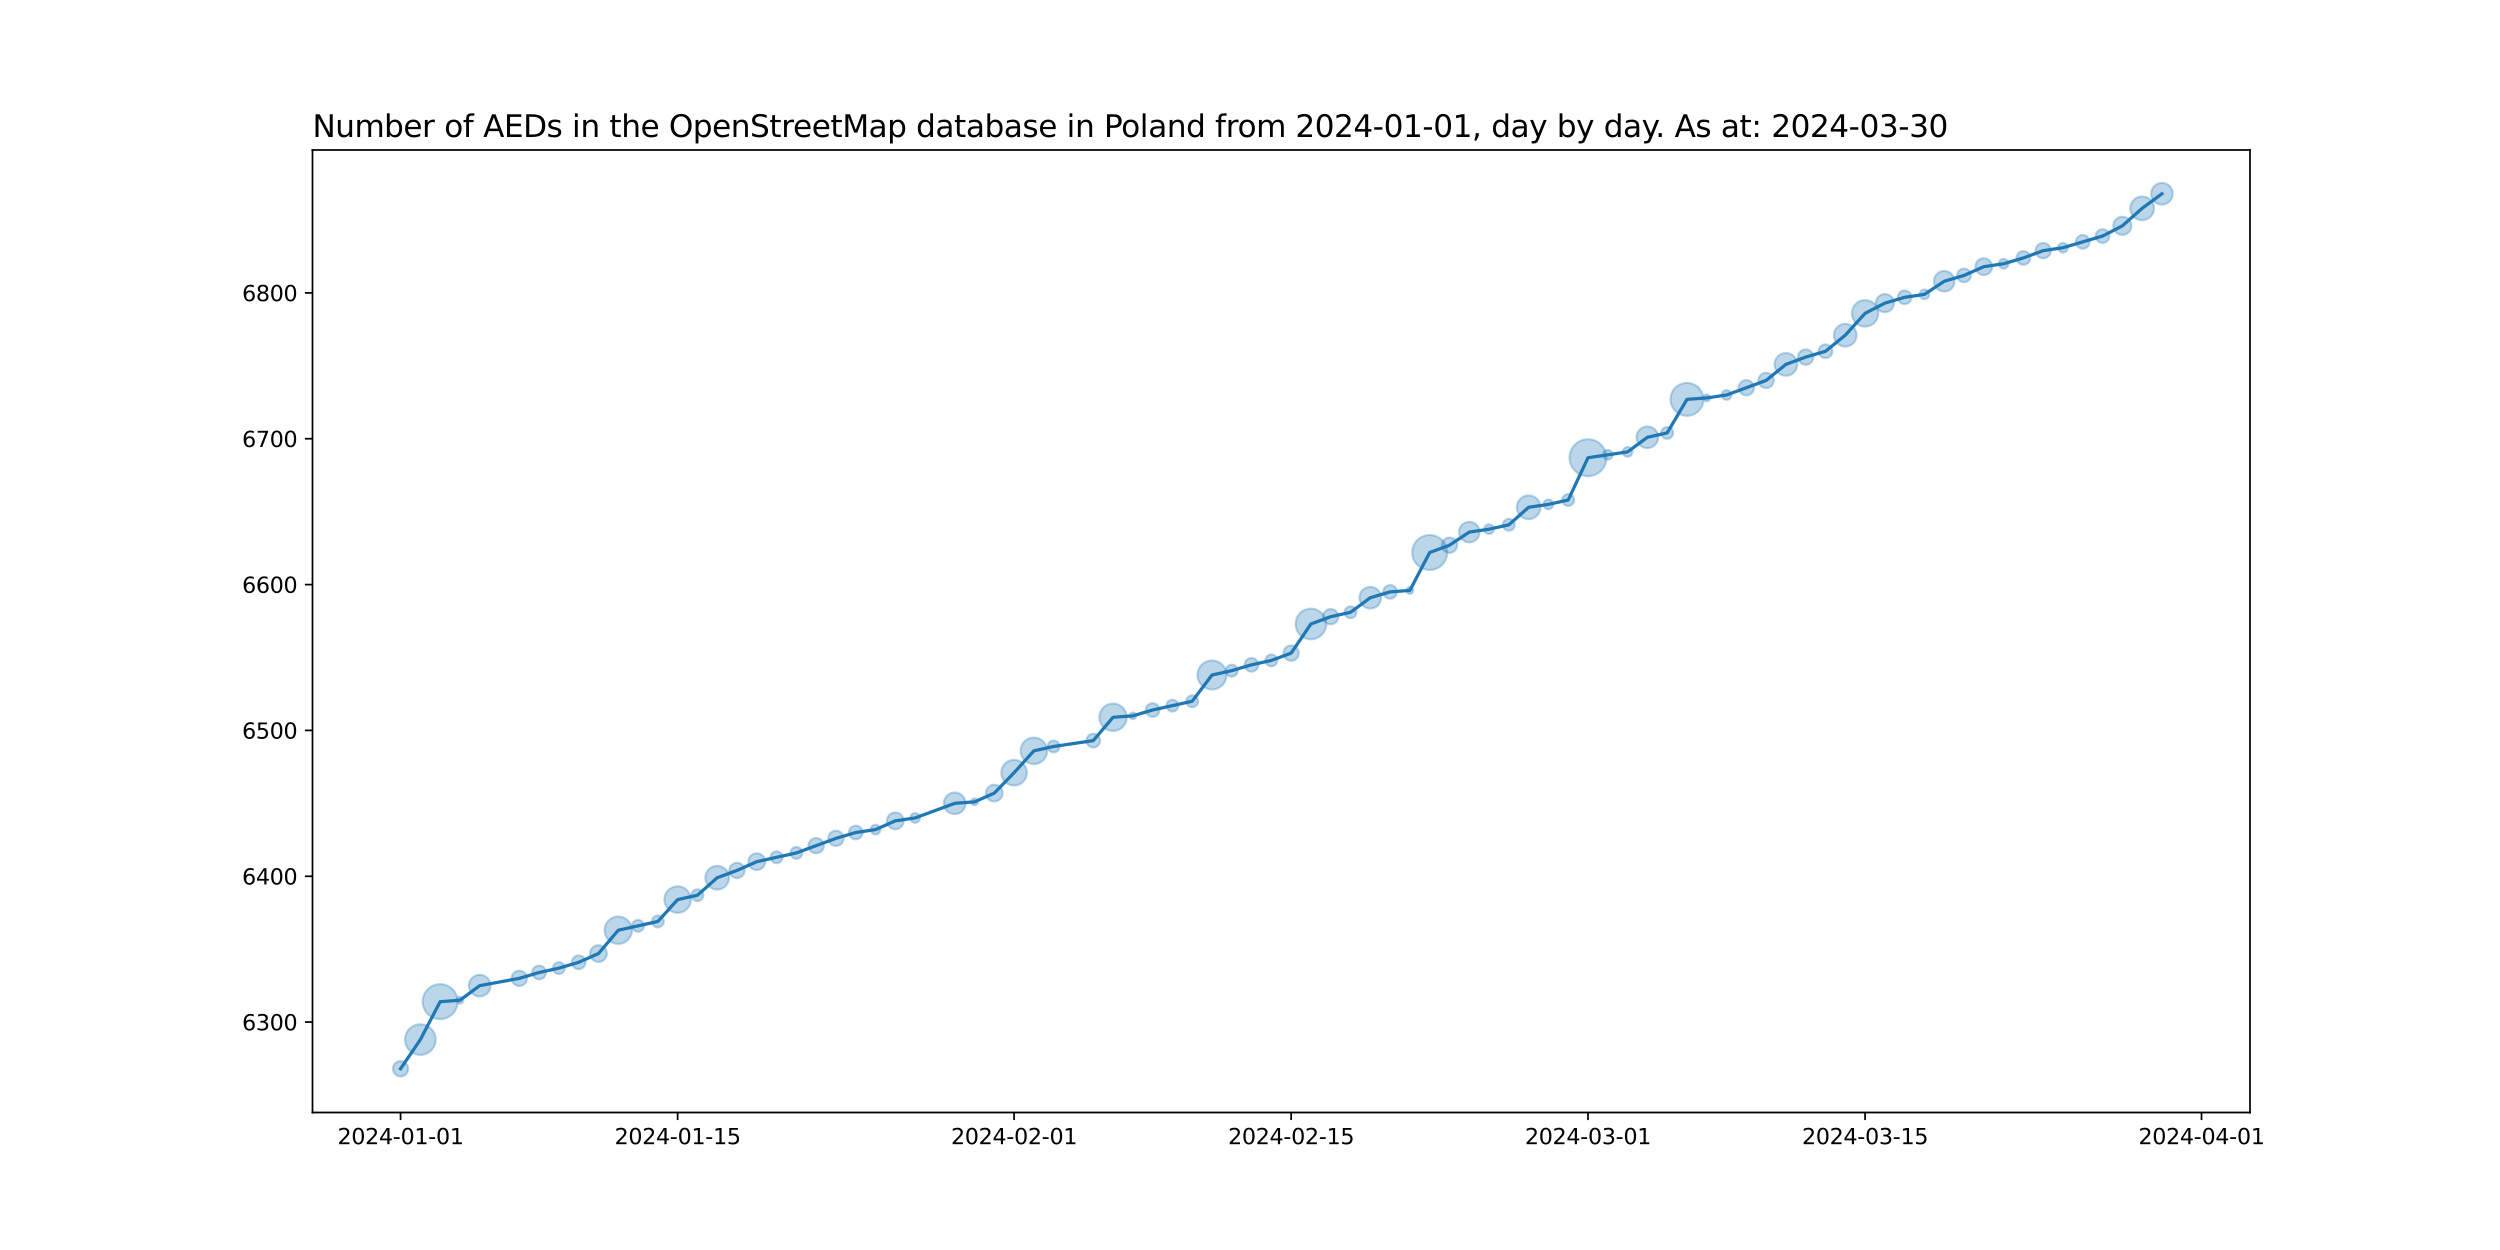 <?xml version="1.0" encoding="utf-8" standalone="no"?>
<!DOCTYPE svg PUBLIC "-//W3C//DTD SVG 1.1//EN"
  "http://www.w3.org/Graphics/SVG/1.1/DTD/svg11.dtd">
<svg xmlns:xlink="http://www.w3.org/1999/xlink" width="1152pt" height="576pt" viewBox="0 0 1152 576" xmlns="http://www.w3.org/2000/svg" version="1.1">
 <defs>
  <style type="text/css">*{stroke-linejoin: round; stroke-linecap: butt}</style>
 </defs>
 <g id="figure_1">
  <g id="patch_1">
   <path d="M 0 576 
L 1152 576 
L 1152 0 
L 0 0 
z
" style="fill: #ffffff"/>
  </g>
  <g id="axes_1">
   <g id="patch_2">
    <path d="M 144 512.64 
L 1036.8 512.64 
L 1036.8 69.12 
L 144 69.12 
z
" style="fill: #ffffff"/>
   </g>
   <g id="PathCollection_1">
    <path d="M 184.582 496.016 
C 185.519 496.016 186.419 495.643 187.082 494.98 
C 187.745 494.317 188.117 493.418 188.117 492.48 
C 188.117 491.542 187.745 490.643 187.082 489.98 
C 186.419 489.317 185.519 488.944 184.582 488.944 
C 183.644 488.944 182.745 489.317 182.082 489.98 
C 181.419 490.643 181.046 491.542 181.046 492.48 
C 181.046 493.418 181.419 494.317 182.082 494.98 
C 182.745 495.643 183.644 496.016 184.582 496.016 
z
" clip-path="url(#p5c87ce8795)" style="fill: #1f77b4; fill-opacity: 0.3; stroke: #1f77b4; stroke-opacity: 0.3"/>
    <path d="M 193.701 486.111 
C 195.577 486.111 197.375 485.366 198.701 484.04 
C 200.027 482.714 200.772 480.915 200.772 479.04 
C 200.772 477.165 200.027 475.366 198.701 474.04 
C 197.375 472.714 195.577 471.969 193.701 471.969 
C 191.826 471.969 190.027 472.714 188.701 474.04 
C 187.375 475.366 186.63 477.165 186.63 479.04 
C 186.63 480.915 187.375 482.714 188.701 484.04 
C 190.027 485.366 191.826 486.111 193.701 486.111 
z
" clip-path="url(#p5c87ce8795)" style="fill: #1f77b4; fill-opacity: 0.3; stroke: #1f77b4; stroke-opacity: 0.3"/>
    <path d="M 202.821 469.63 
C 204.959 469.63 207.01 468.781 208.522 467.269 
C 210.034 465.757 210.883 463.706 210.883 461.568 
C 210.883 459.43 210.034 457.379 208.522 455.867 
C 207.01 454.355 204.959 453.506 202.821 453.506 
C 200.683 453.506 198.632 454.355 197.12 455.867 
C 195.608 457.379 194.759 459.43 194.759 461.568 
C 194.759 463.706 195.608 465.757 197.12 467.269 
C 198.632 468.781 200.683 469.63 202.821 469.63 
z
" clip-path="url(#p5c87ce8795)" style="fill: #1f77b4; fill-opacity: 0.3; stroke: #1f77b4; stroke-opacity: 0.3"/>
    <path d="M 211.94 462.477 
C 212.36 462.477 212.762 462.311 213.058 462.014 
C 213.355 461.718 213.521 461.315 213.521 460.896 
C 213.521 460.477 213.355 460.074 213.058 459.778 
C 212.762 459.481 212.36 459.315 211.94 459.315 
C 211.521 459.315 211.119 459.481 210.822 459.778 
C 210.526 460.074 210.359 460.477 210.359 460.896 
C 210.359 461.315 210.526 461.718 210.822 462.014 
C 211.119 462.311 211.521 462.477 211.94 462.477 
z
" clip-path="url(#p5c87ce8795)" style="fill: #1f77b4; fill-opacity: 0.3; stroke: #1f77b4; stroke-opacity: 0.3"/>
    <path d="M 221.06 459.176 
C 222.386 459.176 223.658 458.649 224.595 457.712 
C 225.533 456.774 226.06 455.502 226.06 454.176 
C 226.06 452.85 225.533 451.578 224.595 450.64 
C 223.658 449.703 222.386 449.176 221.06 449.176 
C 219.734 449.176 218.462 449.703 217.524 450.64 
C 216.587 451.578 216.06 452.85 216.06 454.176 
C 216.06 455.502 216.587 456.774 217.524 457.712 
C 218.462 458.649 219.734 459.176 221.06 459.176 
z
" clip-path="url(#p5c87ce8795)" style="fill: #1f77b4; fill-opacity: 0.3; stroke: #1f77b4; stroke-opacity: 0.3"/>
    <path d="M 239.299 454.352 
C 240.237 454.352 241.136 453.979 241.799 453.316 
C 242.462 452.653 242.834 451.754 242.834 450.816 
C 242.834 449.878 242.462 448.979 241.799 448.316 
C 241.136 447.653 240.237 447.28 239.299 447.28 
C 238.361 447.28 237.462 447.653 236.799 448.316 
C 236.136 448.979 235.763 449.878 235.763 450.816 
C 235.763 451.754 236.136 452.653 236.799 453.316 
C 237.462 453.979 238.361 454.352 239.299 454.352 
z
" clip-path="url(#p5c87ce8795)" style="fill: #1f77b4; fill-opacity: 0.3; stroke: #1f77b4; stroke-opacity: 0.3"/>
    <path d="M 248.418 451.29 
C 249.257 451.29 250.061 450.957 250.654 450.364 
C 251.247 449.771 251.581 448.967 251.581 448.128 
C 251.581 447.289 251.247 446.485 250.654 445.892 
C 250.061 445.299 249.257 444.966 248.418 444.966 
C 247.58 444.966 246.775 445.299 246.182 445.892 
C 245.589 446.485 245.256 447.289 245.256 448.128 
C 245.256 448.967 245.589 449.771 246.182 450.364 
C 246.775 450.957 247.58 451.29 248.418 451.29 
z
" clip-path="url(#p5c87ce8795)" style="fill: #1f77b4; fill-opacity: 0.3; stroke: #1f77b4; stroke-opacity: 0.3"/>
    <path d="M 257.538 448.851 
C 258.264 448.851 258.961 448.562 259.474 448.048 
C 259.988 447.535 260.277 446.838 260.277 446.112 
C 260.277 445.386 259.988 444.689 259.474 444.176 
C 258.961 443.662 258.264 443.373 257.538 443.373 
C 256.812 443.373 256.115 443.662 255.601 444.176 
C 255.088 444.689 254.799 445.386 254.799 446.112 
C 254.799 446.838 255.088 447.535 255.601 448.048 
C 256.115 448.562 256.812 448.851 257.538 448.851 
z
" clip-path="url(#p5c87ce8795)" style="fill: #1f77b4; fill-opacity: 0.3; stroke: #1f77b4; stroke-opacity: 0.3"/>
    <path d="M 266.657 446.586 
C 267.496 446.586 268.3 446.253 268.893 445.66 
C 269.486 445.067 269.82 444.263 269.82 443.424 
C 269.82 442.585 269.486 441.781 268.893 441.188 
C 268.3 440.595 267.496 440.262 266.657 440.262 
C 265.819 440.262 265.014 440.595 264.421 441.188 
C 263.828 441.781 263.495 442.585 263.495 443.424 
C 263.495 444.263 263.828 445.067 264.421 445.66 
C 265.014 446.253 265.819 446.586 266.657 446.586 
z
" clip-path="url(#p5c87ce8795)" style="fill: #1f77b4; fill-opacity: 0.3; stroke: #1f77b4; stroke-opacity: 0.3"/>
    <path d="M 275.777 443.265 
C 276.804 443.265 277.789 442.857 278.516 442.131 
C 279.242 441.404 279.65 440.419 279.65 439.392 
C 279.65 438.365 279.242 437.38 278.516 436.653 
C 277.789 435.927 276.804 435.519 275.777 435.519 
C 274.75 435.519 273.765 435.927 273.038 436.653 
C 272.312 437.38 271.904 438.365 271.904 439.392 
C 271.904 440.419 272.312 441.404 273.038 442.131 
C 273.765 442.857 274.75 443.265 275.777 443.265 
z
" clip-path="url(#p5c87ce8795)" style="fill: #1f77b4; fill-opacity: 0.3; stroke: #1f77b4; stroke-opacity: 0.3"/>
    <path d="M 284.896 434.965 
C 286.574 434.965 288.183 434.298 289.369 433.112 
C 290.555 431.926 291.221 430.317 291.221 428.64 
C 291.221 426.963 290.555 425.354 289.369 424.168 
C 288.183 422.982 286.574 422.315 284.896 422.315 
C 283.219 422.315 281.61 422.982 280.424 424.168 
C 279.238 425.354 278.572 426.963 278.572 428.64 
C 278.572 430.317 279.238 431.926 280.424 433.112 
C 281.61 434.298 283.219 434.965 284.896 434.965 
z
" clip-path="url(#p5c87ce8795)" style="fill: #1f77b4; fill-opacity: 0.3; stroke: #1f77b4; stroke-opacity: 0.3"/>
    <path d="M 294.016 429.363 
C 294.742 429.363 295.439 429.074 295.952 428.56 
C 296.466 428.047 296.755 427.35 296.755 426.624 
C 296.755 425.898 296.466 425.201 295.952 424.688 
C 295.439 424.174 294.742 423.885 294.016 423.885 
C 293.29 423.885 292.593 424.174 292.079 424.688 
C 291.566 425.201 291.277 425.898 291.277 426.624 
C 291.277 427.35 291.566 428.047 292.079 428.56 
C 292.593 429.074 293.29 429.363 294.016 429.363 
z
" clip-path="url(#p5c87ce8795)" style="fill: #1f77b4; fill-opacity: 0.3; stroke: #1f77b4; stroke-opacity: 0.3"/>
    <path d="M 303.135 427.347 
C 303.862 427.347 304.558 427.058 305.072 426.544 
C 305.586 426.031 305.874 425.334 305.874 424.608 
C 305.874 423.882 305.586 423.185 305.072 422.672 
C 304.558 422.158 303.862 421.869 303.135 421.869 
C 302.409 421.869 301.713 422.158 301.199 422.672 
C 300.685 423.185 300.397 423.882 300.397 424.608 
C 300.397 425.334 300.685 426.031 301.199 426.544 
C 301.713 427.058 302.409 427.347 303.135 427.347 
z
" clip-path="url(#p5c87ce8795)" style="fill: #1f77b4; fill-opacity: 0.3; stroke: #1f77b4; stroke-opacity: 0.3"/>
    <path d="M 312.255 420.652 
C 313.879 420.652 315.437 420.006 316.585 418.858 
C 317.733 417.71 318.379 416.152 318.379 414.528 
C 318.379 412.904 317.733 411.346 316.585 410.198 
C 315.437 409.05 313.879 408.404 312.255 408.404 
C 310.631 408.404 309.073 409.05 307.925 410.198 
C 306.776 411.346 306.131 412.904 306.131 414.528 
C 306.131 416.152 306.776 417.71 307.925 418.858 
C 309.073 420.006 310.631 420.652 312.255 420.652 
z
" clip-path="url(#p5c87ce8795)" style="fill: #1f77b4; fill-opacity: 0.3; stroke: #1f77b4; stroke-opacity: 0.3"/>
    <path d="M 321.374 415.251 
C 322.101 415.251 322.797 414.962 323.311 414.448 
C 323.825 413.935 324.113 413.238 324.113 412.512 
C 324.113 411.786 323.825 411.089 323.311 410.576 
C 322.797 410.062 322.101 409.773 321.374 409.773 
C 320.648 409.773 319.952 410.062 319.438 410.576 
C 318.924 411.089 318.636 411.786 318.636 412.512 
C 318.636 413.238 318.924 413.935 319.438 414.448 
C 319.952 414.962 320.648 415.251 321.374 415.251 
z
" clip-path="url(#p5c87ce8795)" style="fill: #1f77b4; fill-opacity: 0.3; stroke: #1f77b4; stroke-opacity: 0.3"/>
    <path d="M 330.494 409.925 
C 331.947 409.925 333.34 409.348 334.367 408.321 
C 335.394 407.294 335.971 405.901 335.971 404.448 
C 335.971 402.995 335.394 401.602 334.367 400.575 
C 333.34 399.548 331.947 398.971 330.494 398.971 
C 329.041 398.971 327.648 399.548 326.621 400.575 
C 325.594 401.602 325.017 402.995 325.017 404.448 
C 325.017 405.901 325.594 407.294 326.621 408.321 
C 327.648 409.348 329.041 409.925 330.494 409.925 
z
" clip-path="url(#p5c87ce8795)" style="fill: #1f77b4; fill-opacity: 0.3; stroke: #1f77b4; stroke-opacity: 0.3"/>
    <path d="M 339.613 404.624 
C 340.551 404.624 341.45 404.251 342.113 403.588 
C 342.776 402.925 343.149 402.026 343.149 401.088 
C 343.149 400.15 342.776 399.251 342.113 398.588 
C 341.45 397.925 340.551 397.552 339.613 397.552 
C 338.676 397.552 337.776 397.925 337.113 398.588 
C 336.45 399.251 336.078 400.15 336.078 401.088 
C 336.078 402.026 336.45 402.925 337.113 403.588 
C 337.776 404.251 338.676 404.624 339.613 404.624 
z
" clip-path="url(#p5c87ce8795)" style="fill: #1f77b4; fill-opacity: 0.3; stroke: #1f77b4; stroke-opacity: 0.3"/>
    <path d="M 348.733 400.929 
C 349.76 400.929 350.745 400.521 351.472 399.795 
C 352.198 399.068 352.606 398.083 352.606 397.056 
C 352.606 396.029 352.198 395.044 351.472 394.317 
C 350.745 393.591 349.76 393.183 348.733 393.183 
C 347.706 393.183 346.721 393.591 345.994 394.317 
C 345.268 395.044 344.86 396.029 344.86 397.056 
C 344.86 398.083 345.268 399.068 345.994 399.795 
C 346.721 400.521 347.706 400.929 348.733 400.929 
z
" clip-path="url(#p5c87ce8795)" style="fill: #1f77b4; fill-opacity: 0.3; stroke: #1f77b4; stroke-opacity: 0.3"/>
    <path d="M 357.853 397.779 
C 358.579 397.779 359.275 397.49 359.789 396.976 
C 360.303 396.463 360.591 395.766 360.591 395.04 
C 360.591 394.314 360.303 393.617 359.789 393.104 
C 359.275 392.59 358.579 392.301 357.853 392.301 
C 357.126 392.301 356.43 392.59 355.916 393.104 
C 355.402 393.617 355.114 394.314 355.114 395.04 
C 355.114 395.766 355.402 396.463 355.916 396.976 
C 356.43 397.49 357.126 397.779 357.853 397.779 
z
" clip-path="url(#p5c87ce8795)" style="fill: #1f77b4; fill-opacity: 0.3; stroke: #1f77b4; stroke-opacity: 0.3"/>
    <path d="M 366.972 395.763 
C 367.698 395.763 368.395 395.474 368.909 394.96 
C 369.422 394.447 369.711 393.75 369.711 393.024 
C 369.711 392.298 369.422 391.601 368.909 391.088 
C 368.395 390.574 367.698 390.285 366.972 390.285 
C 366.246 390.285 365.549 390.574 365.036 391.088 
C 364.522 391.601 364.233 392.298 364.233 393.024 
C 364.233 393.75 364.522 394.447 365.036 394.96 
C 365.549 395.474 366.246 395.763 366.972 395.763 
z
" clip-path="url(#p5c87ce8795)" style="fill: #1f77b4; fill-opacity: 0.3; stroke: #1f77b4; stroke-opacity: 0.3"/>
    <path d="M 376.092 393.2 
C 377.029 393.2 377.929 392.827 378.592 392.164 
C 379.255 391.501 379.627 390.602 379.627 389.664 
C 379.627 388.726 379.255 387.827 378.592 387.164 
C 377.929 386.501 377.029 386.128 376.092 386.128 
C 375.154 386.128 374.255 386.501 373.592 387.164 
C 372.929 387.827 372.556 388.726 372.556 389.664 
C 372.556 390.602 372.929 391.501 373.592 392.164 
C 374.255 392.827 375.154 393.2 376.092 393.2 
z
" clip-path="url(#p5c87ce8795)" style="fill: #1f77b4; fill-opacity: 0.3; stroke: #1f77b4; stroke-opacity: 0.3"/>
    <path d="M 385.211 389.84 
C 386.149 389.84 387.048 389.467 387.711 388.804 
C 388.374 388.141 388.747 387.242 388.747 386.304 
C 388.747 385.366 388.374 384.467 387.711 383.804 
C 387.048 383.141 386.149 382.768 385.211 382.768 
C 384.273 382.768 383.374 383.141 382.711 383.804 
C 382.048 384.467 381.675 385.366 381.675 386.304 
C 381.675 387.242 382.048 388.141 382.711 388.804 
C 383.374 389.467 384.273 389.84 385.211 389.84 
z
" clip-path="url(#p5c87ce8795)" style="fill: #1f77b4; fill-opacity: 0.3; stroke: #1f77b4; stroke-opacity: 0.3"/>
    <path d="M 394.331 386.778 
C 395.169 386.778 395.974 386.445 396.567 385.852 
C 397.16 385.259 397.493 384.455 397.493 383.616 
C 397.493 382.777 397.16 381.973 396.567 381.38 
C 395.974 380.787 395.169 380.454 394.331 380.454 
C 393.492 380.454 392.687 380.787 392.094 381.38 
C 391.501 381.973 391.168 382.777 391.168 383.616 
C 391.168 384.455 391.501 385.259 392.094 385.852 
C 392.687 386.445 393.492 386.778 394.331 386.778 
z
" clip-path="url(#p5c87ce8795)" style="fill: #1f77b4; fill-opacity: 0.3; stroke: #1f77b4; stroke-opacity: 0.3"/>
    <path d="M 403.45 384.508 
C 404.043 384.508 404.612 384.272 405.031 383.853 
C 405.451 383.434 405.686 382.865 405.686 382.272 
C 405.686 381.679 405.451 381.11 405.031 380.691 
C 404.612 380.272 404.043 380.036 403.45 380.036 
C 402.857 380.036 402.288 380.272 401.869 380.691 
C 401.45 381.11 401.214 381.679 401.214 382.272 
C 401.214 382.865 401.45 383.434 401.869 383.853 
C 402.288 384.272 402.857 384.508 403.45 384.508 
z
" clip-path="url(#p5c87ce8795)" style="fill: #1f77b4; fill-opacity: 0.3; stroke: #1f77b4; stroke-opacity: 0.3"/>
    <path d="M 412.57 382.113 
C 413.597 382.113 414.582 381.705 415.308 380.979 
C 416.034 380.252 416.443 379.267 416.443 378.24 
C 416.443 377.213 416.034 376.228 415.308 375.501 
C 414.582 374.775 413.597 374.367 412.57 374.367 
C 411.542 374.367 410.557 374.775 409.831 375.501 
C 409.105 376.228 408.697 377.213 408.697 378.24 
C 408.697 379.267 409.105 380.252 409.831 380.979 
C 410.557 381.705 411.542 382.113 412.57 382.113 
z
" clip-path="url(#p5c87ce8795)" style="fill: #1f77b4; fill-opacity: 0.3; stroke: #1f77b4; stroke-opacity: 0.3"/>
    <path d="M 421.689 379.132 
C 422.282 379.132 422.851 378.896 423.27 378.477 
C 423.69 378.058 423.925 377.489 423.925 376.896 
C 423.925 376.303 423.69 375.734 423.27 375.315 
C 422.851 374.896 422.282 374.66 421.689 374.66 
C 421.096 374.66 420.527 374.896 420.108 375.315 
C 419.689 375.734 419.453 376.303 419.453 376.896 
C 419.453 377.489 419.689 378.058 420.108 378.477 
C 420.527 378.896 421.096 379.132 421.689 379.132 
z
" clip-path="url(#p5c87ce8795)" style="fill: #1f77b4; fill-opacity: 0.3; stroke: #1f77b4; stroke-opacity: 0.3"/>
    <path d="M 439.928 375.176 
C 441.254 375.176 442.526 374.649 443.464 373.712 
C 444.401 372.774 444.928 371.502 444.928 370.176 
C 444.928 368.85 444.401 367.578 443.464 366.64 
C 442.526 365.703 441.254 365.176 439.928 365.176 
C 438.602 365.176 437.33 365.703 436.393 366.64 
C 435.455 367.578 434.928 368.85 434.928 370.176 
C 434.928 371.502 435.455 372.774 436.393 373.712 
C 437.33 374.649 438.602 375.176 439.928 375.176 
z
" clip-path="url(#p5c87ce8795)" style="fill: #1f77b4; fill-opacity: 0.3; stroke: #1f77b4; stroke-opacity: 0.3"/>
    <path d="M 449.048 371.085 
C 449.467 371.085 449.869 370.919 450.166 370.622 
C 450.462 370.326 450.629 369.923 450.629 369.504 
C 450.629 369.085 450.462 368.682 450.166 368.386 
C 449.869 368.089 449.467 367.923 449.048 367.923 
C 448.628 367.923 448.226 368.089 447.93 368.386 
C 447.633 368.682 447.466 369.085 447.466 369.504 
C 447.466 369.923 447.633 370.326 447.93 370.622 
C 448.226 370.919 448.628 371.085 449.048 371.085 
z
" clip-path="url(#p5c87ce8795)" style="fill: #1f77b4; fill-opacity: 0.3; stroke: #1f77b4; stroke-opacity: 0.3"/>
    <path d="M 458.167 369.345 
C 459.194 369.345 460.179 368.937 460.906 368.211 
C 461.632 367.484 462.04 366.499 462.04 365.472 
C 462.04 364.445 461.632 363.46 460.906 362.733 
C 460.179 362.007 459.194 361.599 458.167 361.599 
C 457.14 361.599 456.155 362.007 455.428 362.733 
C 454.702 363.46 454.294 364.445 454.294 365.472 
C 454.294 366.499 454.702 367.484 455.428 368.211 
C 456.155 368.937 457.14 369.345 458.167 369.345 
z
" clip-path="url(#p5c87ce8795)" style="fill: #1f77b4; fill-opacity: 0.3; stroke: #1f77b4; stroke-opacity: 0.3"/>
    <path d="M 467.287 361.98 
C 468.856 361.98 470.36 361.357 471.47 360.247 
C 472.579 359.138 473.203 357.633 473.203 356.064 
C 473.203 354.495 472.579 352.99 471.47 351.881 
C 470.36 350.771 468.856 350.148 467.287 350.148 
C 465.718 350.148 464.213 350.771 463.103 351.881 
C 461.994 352.99 461.371 354.495 461.371 356.064 
C 461.371 357.633 461.994 359.138 463.103 360.247 
C 464.213 361.357 465.718 361.98 467.287 361.98 
z
" clip-path="url(#p5c87ce8795)" style="fill: #1f77b4; fill-opacity: 0.3; stroke: #1f77b4; stroke-opacity: 0.3"/>
    <path d="M 476.406 352.108 
C 478.03 352.108 479.588 351.462 480.736 350.314 
C 481.885 349.166 482.53 347.608 482.53 345.984 
C 482.53 344.36 481.885 342.802 480.736 341.654 
C 479.588 340.506 478.03 339.86 476.406 339.86 
C 474.782 339.86 473.224 340.506 472.076 341.654 
C 470.928 342.802 470.282 344.36 470.282 345.984 
C 470.282 347.608 470.928 349.166 472.076 350.314 
C 473.224 351.462 474.782 352.108 476.406 352.108 
z
" clip-path="url(#p5c87ce8795)" style="fill: #1f77b4; fill-opacity: 0.3; stroke: #1f77b4; stroke-opacity: 0.3"/>
    <path d="M 485.526 346.707 
C 486.252 346.707 486.949 346.418 487.462 345.904 
C 487.976 345.391 488.264 344.694 488.264 343.968 
C 488.264 343.242 487.976 342.545 487.462 342.032 
C 486.949 341.518 486.252 341.229 485.526 341.229 
C 484.799 341.229 484.103 341.518 483.589 342.032 
C 483.076 342.545 482.787 343.242 482.787 343.968 
C 482.787 344.694 483.076 345.391 483.589 345.904 
C 484.103 346.418 484.799 346.707 485.526 346.707 
z
" clip-path="url(#p5c87ce8795)" style="fill: #1f77b4; fill-opacity: 0.3; stroke: #1f77b4; stroke-opacity: 0.3"/>
    <path d="M 503.765 344.442 
C 504.603 344.442 505.408 344.109 506.001 343.516 
C 506.594 342.923 506.927 342.119 506.927 341.28 
C 506.927 340.441 506.594 339.637 506.001 339.044 
C 505.408 338.451 504.603 338.118 503.765 338.118 
C 502.926 338.118 502.122 338.451 501.529 339.044 
C 500.936 339.637 500.602 340.441 500.602 341.28 
C 500.602 342.119 500.936 342.923 501.529 343.516 
C 502.122 344.109 502.926 344.442 503.765 344.442 
z
" clip-path="url(#p5c87ce8795)" style="fill: #1f77b4; fill-opacity: 0.3; stroke: #1f77b4; stroke-opacity: 0.3"/>
    <path d="M 512.884 336.853 
C 514.561 336.853 516.17 336.186 517.356 335 
C 518.542 333.814 519.209 332.205 519.209 330.528 
C 519.209 328.851 518.542 327.242 517.356 326.056 
C 516.17 324.87 514.561 324.203 512.884 324.203 
C 511.207 324.203 509.598 324.87 508.412 326.056 
C 507.226 327.242 506.56 328.851 506.56 330.528 
C 506.56 332.205 507.226 333.814 508.412 335 
C 509.598 336.186 511.207 336.853 512.884 336.853 
z
" clip-path="url(#p5c87ce8795)" style="fill: #1f77b4; fill-opacity: 0.3; stroke: #1f77b4; stroke-opacity: 0.3"/>
    <path d="M 522.004 331.437 
C 522.423 331.437 522.825 331.271 523.122 330.974 
C 523.418 330.678 523.585 330.275 523.585 329.856 
C 523.585 329.437 523.418 329.034 523.122 328.738 
C 522.825 328.441 522.423 328.275 522.004 328.275 
C 521.584 328.275 521.182 328.441 520.886 328.738 
C 520.589 329.034 520.423 329.437 520.423 329.856 
C 520.423 330.275 520.589 330.678 520.886 330.974 
C 521.182 331.271 521.584 331.437 522.004 331.437 
z
" clip-path="url(#p5c87ce8795)" style="fill: #1f77b4; fill-opacity: 0.3; stroke: #1f77b4; stroke-opacity: 0.3"/>
    <path d="M 531.123 330.33 
C 531.962 330.33 532.766 329.997 533.359 329.404 
C 533.952 328.811 534.285 328.007 534.285 327.168 
C 534.285 326.329 533.952 325.525 533.359 324.932 
C 532.766 324.339 531.962 324.006 531.123 324.006 
C 530.285 324.006 529.48 324.339 528.887 324.932 
C 528.294 325.525 527.961 326.329 527.961 327.168 
C 527.961 328.007 528.294 328.811 528.887 329.404 
C 529.48 329.997 530.285 330.33 531.123 330.33 
z
" clip-path="url(#p5c87ce8795)" style="fill: #1f77b4; fill-opacity: 0.3; stroke: #1f77b4; stroke-opacity: 0.3"/>
    <path d="M 540.243 327.891 
C 540.969 327.891 541.666 327.602 542.179 327.088 
C 542.693 326.575 542.981 325.878 542.981 325.152 
C 542.981 324.426 542.693 323.729 542.179 323.216 
C 541.666 322.702 540.969 322.413 540.243 322.413 
C 539.516 322.413 538.82 322.702 538.306 323.216 
C 537.793 323.729 537.504 324.426 537.504 325.152 
C 537.504 325.878 537.793 326.575 538.306 327.088 
C 538.82 327.602 539.516 327.891 540.243 327.891 
z
" clip-path="url(#p5c87ce8795)" style="fill: #1f77b4; fill-opacity: 0.3; stroke: #1f77b4; stroke-opacity: 0.3"/>
    <path d="M 549.362 325.875 
C 550.088 325.875 550.785 325.586 551.299 325.072 
C 551.812 324.559 552.101 323.862 552.101 323.136 
C 552.101 322.41 551.812 321.713 551.299 321.2 
C 550.785 320.686 550.088 320.397 549.362 320.397 
C 548.636 320.397 547.939 320.686 547.426 321.2 
C 546.912 321.713 546.624 322.41 546.624 323.136 
C 546.624 323.862 546.912 324.559 547.426 325.072 
C 547.939 325.586 548.636 325.875 549.362 325.875 
z
" clip-path="url(#p5c87ce8795)" style="fill: #1f77b4; fill-opacity: 0.3; stroke: #1f77b4; stroke-opacity: 0.3"/>
    <path d="M 558.482 317.748 
C 560.261 317.748 561.967 317.041 563.225 315.783 
C 564.483 314.525 565.19 312.819 565.19 311.04 
C 565.19 309.261 564.483 307.555 563.225 306.297 
C 561.967 305.039 560.261 304.332 558.482 304.332 
C 556.703 304.332 554.996 305.039 553.738 306.297 
C 552.48 307.555 551.774 309.261 551.774 311.04 
C 551.774 312.819 552.48 314.525 553.738 315.783 
C 554.996 317.041 556.703 317.748 558.482 317.748 
z
" clip-path="url(#p5c87ce8795)" style="fill: #1f77b4; fill-opacity: 0.3; stroke: #1f77b4; stroke-opacity: 0.3"/>
    <path d="M 567.601 311.763 
C 568.328 311.763 569.024 311.474 569.538 310.96 
C 570.051 310.447 570.34 309.75 570.34 309.024 
C 570.34 308.298 570.051 307.601 569.538 307.088 
C 569.024 306.574 568.328 306.285 567.601 306.285 
C 566.875 306.285 566.178 306.574 565.665 307.088 
C 565.151 307.601 564.863 308.298 564.863 309.024 
C 564.863 309.75 565.151 310.447 565.665 310.96 
C 566.178 311.474 566.875 311.763 567.601 311.763 
z
" clip-path="url(#p5c87ce8795)" style="fill: #1f77b4; fill-opacity: 0.3; stroke: #1f77b4; stroke-opacity: 0.3"/>
    <path d="M 576.721 309.498 
C 577.559 309.498 578.364 309.165 578.957 308.572 
C 579.55 307.979 579.883 307.175 579.883 306.336 
C 579.883 305.497 579.55 304.693 578.957 304.1 
C 578.364 303.507 577.559 303.174 576.721 303.174 
C 575.882 303.174 575.078 303.507 574.485 304.1 
C 573.892 304.693 573.558 305.497 573.558 306.336 
C 573.558 307.175 573.892 307.979 574.485 308.572 
C 575.078 309.165 575.882 309.498 576.721 309.498 
z
" clip-path="url(#p5c87ce8795)" style="fill: #1f77b4; fill-opacity: 0.3; stroke: #1f77b4; stroke-opacity: 0.3"/>
    <path d="M 585.84 307.059 
C 586.567 307.059 587.263 306.77 587.777 306.256 
C 588.29 305.743 588.579 305.046 588.579 304.32 
C 588.579 303.594 588.29 302.897 587.777 302.384 
C 587.263 301.87 586.567 301.581 585.84 301.581 
C 585.114 301.581 584.417 301.87 583.904 302.384 
C 583.39 302.897 583.102 303.594 583.102 304.32 
C 583.102 305.046 583.39 305.743 583.904 306.256 
C 584.417 306.77 585.114 307.059 585.84 307.059 
z
" clip-path="url(#p5c87ce8795)" style="fill: #1f77b4; fill-opacity: 0.3; stroke: #1f77b4; stroke-opacity: 0.3"/>
    <path d="M 594.96 304.496 
C 595.897 304.496 596.797 304.123 597.46 303.46 
C 598.123 302.797 598.495 301.898 598.495 300.96 
C 598.495 300.022 598.123 299.123 597.46 298.46 
C 596.797 297.797 595.897 297.424 594.96 297.424 
C 594.022 297.424 593.123 297.797 592.46 298.46 
C 591.797 299.123 591.424 300.022 591.424 300.96 
C 591.424 301.898 591.797 302.797 592.46 303.46 
C 593.123 304.123 594.022 304.496 594.96 304.496 
z
" clip-path="url(#p5c87ce8795)" style="fill: #1f77b4; fill-opacity: 0.3; stroke: #1f77b4; stroke-opacity: 0.3"/>
    <path d="M 604.079 294.591 
C 605.955 294.591 607.753 293.846 609.079 292.52 
C 610.405 291.194 611.15 289.395 611.15 287.52 
C 611.15 285.645 610.405 283.846 609.079 282.52 
C 607.753 281.194 605.955 280.449 604.079 280.449 
C 602.204 280.449 600.405 281.194 599.079 282.52 
C 597.753 283.846 597.008 285.645 597.008 287.52 
C 597.008 289.395 597.753 291.194 599.079 292.52 
C 600.405 293.846 602.204 294.591 604.079 294.591 
z
" clip-path="url(#p5c87ce8795)" style="fill: #1f77b4; fill-opacity: 0.3; stroke: #1f77b4; stroke-opacity: 0.3"/>
    <path d="M 613.199 287.696 
C 614.136 287.696 615.036 287.323 615.699 286.66 
C 616.362 285.997 616.734 285.098 616.734 284.16 
C 616.734 283.222 616.362 282.323 615.699 281.66 
C 615.036 280.997 614.136 280.624 613.199 280.624 
C 612.261 280.624 611.362 280.997 610.699 281.66 
C 610.036 282.323 609.663 283.222 609.663 284.16 
C 609.663 285.098 610.036 285.997 610.699 286.66 
C 611.362 287.323 612.261 287.696 613.199 287.696 
z
" clip-path="url(#p5c87ce8795)" style="fill: #1f77b4; fill-opacity: 0.3; stroke: #1f77b4; stroke-opacity: 0.3"/>
    <path d="M 622.318 284.883 
C 623.045 284.883 623.741 284.594 624.255 284.08 
C 624.768 283.567 625.057 282.87 625.057 282.144 
C 625.057 281.418 624.768 280.721 624.255 280.208 
C 623.741 279.694 623.045 279.405 622.318 279.405 
C 621.592 279.405 620.895 279.694 620.382 280.208 
C 619.868 280.721 619.58 281.418 619.58 282.144 
C 619.58 282.87 619.868 283.567 620.382 284.08 
C 620.895 284.594 621.592 284.883 622.318 284.883 
z
" clip-path="url(#p5c87ce8795)" style="fill: #1f77b4; fill-opacity: 0.3; stroke: #1f77b4; stroke-opacity: 0.3"/>
    <path d="M 631.438 280.424 
C 632.764 280.424 634.036 279.897 634.973 278.96 
C 635.911 278.022 636.438 276.75 636.438 275.424 
C 636.438 274.098 635.911 272.826 634.973 271.888 
C 634.036 270.951 632.764 270.424 631.438 270.424 
C 630.112 270.424 628.84 270.951 627.902 271.888 
C 626.965 272.826 626.438 274.098 626.438 275.424 
C 626.438 276.75 626.965 278.022 627.902 278.96 
C 628.84 279.897 630.112 280.424 631.438 280.424 
z
" clip-path="url(#p5c87ce8795)" style="fill: #1f77b4; fill-opacity: 0.3; stroke: #1f77b4; stroke-opacity: 0.3"/>
    <path d="M 640.557 275.898 
C 641.396 275.898 642.2 275.565 642.793 274.972 
C 643.386 274.379 643.72 273.575 643.72 272.736 
C 643.72 271.897 643.386 271.093 642.793 270.5 
C 642.2 269.907 641.396 269.574 640.557 269.574 
C 639.719 269.574 638.914 269.907 638.321 270.5 
C 637.728 271.093 637.395 271.897 637.395 272.736 
C 637.395 273.575 637.728 274.379 638.321 274.972 
C 638.914 275.565 639.719 275.898 640.557 275.898 
z
" clip-path="url(#p5c87ce8795)" style="fill: #1f77b4; fill-opacity: 0.3; stroke: #1f77b4; stroke-opacity: 0.3"/>
    <path d="M 649.677 273.645 
C 650.096 273.645 650.498 273.479 650.795 273.182 
C 651.091 272.886 651.258 272.483 651.258 272.064 
C 651.258 271.645 651.091 271.242 650.795 270.946 
C 650.498 270.649 650.096 270.483 649.677 270.483 
C 649.257 270.483 648.855 270.649 648.559 270.946 
C 648.262 271.242 648.096 271.645 648.096 272.064 
C 648.096 272.483 648.262 272.886 648.559 273.182 
C 648.855 273.479 649.257 273.645 649.677 273.645 
z
" clip-path="url(#p5c87ce8795)" style="fill: #1f77b4; fill-opacity: 0.3; stroke: #1f77b4; stroke-opacity: 0.3"/>
    <path d="M 658.796 262.654 
C 660.934 262.654 662.985 261.805 664.497 260.293 
C 666.009 258.781 666.859 256.73 666.859 254.592 
C 666.859 252.454 666.009 250.403 664.497 248.891 
C 662.985 247.379 660.934 246.53 658.796 246.53 
C 656.658 246.53 654.607 247.379 653.095 248.891 
C 651.584 250.403 650.734 252.454 650.734 254.592 
C 650.734 256.73 651.584 258.781 653.095 260.293 
C 654.607 261.805 656.658 262.654 658.796 262.654 
z
" clip-path="url(#p5c87ce8795)" style="fill: #1f77b4; fill-opacity: 0.3; stroke: #1f77b4; stroke-opacity: 0.3"/>
    <path d="M 667.916 254.768 
C 668.853 254.768 669.753 254.395 670.416 253.732 
C 671.079 253.069 671.451 252.17 671.451 251.232 
C 671.451 250.294 671.079 249.395 670.416 248.732 
C 669.753 248.069 668.853 247.696 667.916 247.696 
C 666.978 247.696 666.079 248.069 665.416 248.732 
C 664.753 249.395 664.38 250.294 664.38 251.232 
C 664.38 252.17 664.753 253.069 665.416 253.732 
C 666.079 254.395 666.978 254.768 667.916 254.768 
z
" clip-path="url(#p5c87ce8795)" style="fill: #1f77b4; fill-opacity: 0.3; stroke: #1f77b4; stroke-opacity: 0.3"/>
    <path d="M 677.035 249.927 
C 678.293 249.927 679.5 249.428 680.389 248.538 
C 681.279 247.649 681.779 246.442 681.779 245.184 
C 681.779 243.926 681.279 242.719 680.389 241.83 
C 679.5 240.94 678.293 240.441 677.035 240.441 
C 675.777 240.441 674.571 240.94 673.681 241.83 
C 672.792 242.719 672.292 243.926 672.292 245.184 
C 672.292 246.442 672.792 247.649 673.681 248.538 
C 674.571 249.428 675.777 249.927 677.035 249.927 
z
" clip-path="url(#p5c87ce8795)" style="fill: #1f77b4; fill-opacity: 0.3; stroke: #1f77b4; stroke-opacity: 0.3"/>
    <path d="M 686.155 246.076 
C 686.748 246.076 687.317 245.84 687.736 245.421 
C 688.155 245.002 688.391 244.433 688.391 243.84 
C 688.391 243.247 688.155 242.678 687.736 242.259 
C 687.317 241.84 686.748 241.604 686.155 241.604 
C 685.562 241.604 684.993 241.84 684.574 242.259 
C 684.154 242.678 683.919 243.247 683.919 243.84 
C 683.919 244.433 684.154 245.002 684.574 245.421 
C 684.993 245.84 685.562 246.076 686.155 246.076 
z
" clip-path="url(#p5c87ce8795)" style="fill: #1f77b4; fill-opacity: 0.3; stroke: #1f77b4; stroke-opacity: 0.3"/>
    <path d="M 695.274 244.563 
C 696.001 244.563 696.697 244.274 697.211 243.76 
C 697.724 243.247 698.013 242.55 698.013 241.824 
C 698.013 241.098 697.724 240.401 697.211 239.888 
C 696.697 239.374 696.001 239.085 695.274 239.085 
C 694.548 239.085 693.851 239.374 693.338 239.888 
C 692.824 240.401 692.536 241.098 692.536 241.824 
C 692.536 242.55 692.824 243.247 693.338 243.76 
C 693.851 244.274 694.548 244.563 695.274 244.563 
z
" clip-path="url(#p5c87ce8795)" style="fill: #1f77b4; fill-opacity: 0.3; stroke: #1f77b4; stroke-opacity: 0.3"/>
    <path d="M 704.394 239.237 
C 705.846 239.237 707.24 238.66 708.267 237.633 
C 709.294 236.606 709.871 235.213 709.871 233.76 
C 709.871 232.307 709.294 230.914 708.267 229.887 
C 707.24 228.86 705.846 228.283 704.394 228.283 
C 702.941 228.283 701.548 228.86 700.521 229.887 
C 699.494 230.914 698.917 232.307 698.917 233.76 
C 698.917 235.213 699.494 236.606 700.521 237.633 
C 701.548 238.66 702.941 239.237 704.394 239.237 
z
" clip-path="url(#p5c87ce8795)" style="fill: #1f77b4; fill-opacity: 0.3; stroke: #1f77b4; stroke-opacity: 0.3"/>
    <path d="M 713.513 234.652 
C 714.106 234.652 714.675 234.416 715.095 233.997 
C 715.514 233.578 715.749 233.009 715.749 232.416 
C 715.749 231.823 715.514 231.254 715.095 230.835 
C 714.675 230.416 714.106 230.18 713.513 230.18 
C 712.92 230.18 712.352 230.416 711.932 230.835 
C 711.513 231.254 711.277 231.823 711.277 232.416 
C 711.277 233.009 711.513 233.578 711.932 233.997 
C 712.352 234.416 712.92 234.652 713.513 234.652 
z
" clip-path="url(#p5c87ce8795)" style="fill: #1f77b4; fill-opacity: 0.3; stroke: #1f77b4; stroke-opacity: 0.3"/>
    <path d="M 722.633 233.139 
C 723.359 233.139 724.056 232.85 724.569 232.336 
C 725.083 231.823 725.372 231.126 725.372 230.4 
C 725.372 229.674 725.083 228.977 724.569 228.464 
C 724.056 227.95 723.359 227.661 722.633 227.661 
C 721.907 227.661 721.21 227.95 720.696 228.464 
C 720.183 228.977 719.894 229.674 719.894 230.4 
C 719.894 231.126 720.183 231.823 720.696 232.336 
C 721.21 232.85 721.907 233.139 722.633 233.139 
z
" clip-path="url(#p5c87ce8795)" style="fill: #1f77b4; fill-opacity: 0.3; stroke: #1f77b4; stroke-opacity: 0.3"/>
    <path d="M 731.752 219.427 
C 734.011 219.427 736.176 218.53 737.773 216.933 
C 739.37 215.336 740.267 213.17 740.267 210.912 
C 740.267 208.654 739.37 206.488 737.773 204.891 
C 736.176 203.294 734.011 202.397 731.752 202.397 
C 729.494 202.397 727.328 203.294 725.732 204.891 
C 724.135 206.488 723.238 208.654 723.238 210.912 
C 723.238 213.17 724.135 215.336 725.732 216.933 
C 727.328 218.53 729.494 219.427 731.752 219.427 
z
" clip-path="url(#p5c87ce8795)" style="fill: #1f77b4; fill-opacity: 0.3; stroke: #1f77b4; stroke-opacity: 0.3"/>
    <path d="M 740.872 211.804 
C 741.465 211.804 742.034 211.568 742.453 211.149 
C 742.872 210.73 743.108 210.161 743.108 209.568 
C 743.108 208.975 742.872 208.406 742.453 207.987 
C 742.034 207.568 741.465 207.332 740.872 207.332 
C 740.279 207.332 739.71 207.568 739.291 207.987 
C 738.871 208.406 738.636 208.975 738.636 209.568 
C 738.636 210.161 738.871 210.73 739.291 211.149 
C 739.71 211.568 740.279 211.804 740.872 211.804 
z
" clip-path="url(#p5c87ce8795)" style="fill: #1f77b4; fill-opacity: 0.3; stroke: #1f77b4; stroke-opacity: 0.3"/>
    <path d="M 749.991 210.46 
C 750.584 210.46 751.153 210.224 751.573 209.805 
C 751.992 209.386 752.227 208.817 752.227 208.224 
C 752.227 207.631 751.992 207.062 751.573 206.643 
C 751.153 206.224 750.584 205.988 749.991 205.988 
C 749.398 205.988 748.83 206.224 748.41 206.643 
C 747.991 207.062 747.755 207.631 747.755 208.224 
C 747.755 208.817 747.991 209.386 748.41 209.805 
C 748.83 210.224 749.398 210.46 749.991 210.46 
z
" clip-path="url(#p5c87ce8795)" style="fill: #1f77b4; fill-opacity: 0.3; stroke: #1f77b4; stroke-opacity: 0.3"/>
    <path d="M 759.111 206.504 
C 760.437 206.504 761.709 205.977 762.646 205.04 
C 763.584 204.102 764.111 202.83 764.111 201.504 
C 764.111 200.178 763.584 198.906 762.646 197.968 
C 761.709 197.031 760.437 196.504 759.111 196.504 
C 757.785 196.504 756.513 197.031 755.575 197.968 
C 754.638 198.906 754.111 200.178 754.111 201.504 
C 754.111 202.83 754.638 204.102 755.575 205.04 
C 756.513 205.977 757.785 206.504 759.111 206.504 
z
" clip-path="url(#p5c87ce8795)" style="fill: #1f77b4; fill-opacity: 0.3; stroke: #1f77b4; stroke-opacity: 0.3"/>
    <path d="M 768.23 202.227 
C 768.957 202.227 769.653 201.938 770.167 201.424 
C 770.68 200.911 770.969 200.214 770.969 199.488 
C 770.969 198.762 770.68 198.065 770.167 197.552 
C 769.653 197.038 768.957 196.749 768.23 196.749 
C 767.504 196.749 766.808 197.038 766.294 197.552 
C 765.78 198.065 765.492 198.762 765.492 199.488 
C 765.492 200.214 765.78 200.911 766.294 201.424 
C 766.808 201.938 767.504 202.227 768.23 202.227 
z
" clip-path="url(#p5c87ce8795)" style="fill: #1f77b4; fill-opacity: 0.3; stroke: #1f77b4; stroke-opacity: 0.3"/>
    <path d="M 777.35 191.615 
C 779.361 191.615 781.29 190.816 782.712 189.394 
C 784.134 187.972 784.933 186.043 784.933 184.032 
C 784.933 182.021 784.134 180.092 782.712 178.67 
C 781.29 177.248 779.361 176.449 777.35 176.449 
C 775.339 176.449 773.41 177.248 771.988 178.67 
C 770.566 180.092 769.767 182.021 769.767 184.032 
C 769.767 186.043 770.566 187.972 771.988 189.394 
C 773.41 190.816 775.339 191.615 777.35 191.615 
z
" clip-path="url(#p5c87ce8795)" style="fill: #1f77b4; fill-opacity: 0.3; stroke: #1f77b4; stroke-opacity: 0.3"/>
    <path d="M 786.469 184.941 
C 786.889 184.941 787.291 184.775 787.587 184.478 
C 787.884 184.182 788.051 183.779 788.051 183.36 
C 788.051 182.941 787.884 182.538 787.587 182.242 
C 787.291 181.945 786.889 181.779 786.469 181.779 
C 786.05 181.779 785.648 181.945 785.351 182.242 
C 785.055 182.538 784.888 182.941 784.888 183.36 
C 784.888 183.779 785.055 184.182 785.351 184.478 
C 785.648 184.775 786.05 184.941 786.469 184.941 
z
" clip-path="url(#p5c87ce8795)" style="fill: #1f77b4; fill-opacity: 0.3; stroke: #1f77b4; stroke-opacity: 0.3"/>
    <path d="M 795.589 184.252 
C 796.182 184.252 796.751 184.016 797.17 183.597 
C 797.589 183.178 797.825 182.609 797.825 182.016 
C 797.825 181.423 797.589 180.854 797.17 180.435 
C 796.751 180.016 796.182 179.78 795.589 179.78 
C 794.996 179.78 794.427 180.016 794.008 180.435 
C 793.589 180.854 793.353 181.423 793.353 182.016 
C 793.353 182.609 793.589 183.178 794.008 183.597 
C 794.427 184.016 794.996 184.252 795.589 184.252 
z
" clip-path="url(#p5c87ce8795)" style="fill: #1f77b4; fill-opacity: 0.3; stroke: #1f77b4; stroke-opacity: 0.3"/>
    <path d="M 804.708 182.192 
C 805.646 182.192 806.545 181.819 807.208 181.156 
C 807.871 180.493 808.244 179.594 808.244 178.656 
C 808.244 177.718 807.871 176.819 807.208 176.156 
C 806.545 175.493 805.646 175.12 804.708 175.12 
C 803.771 175.12 802.871 175.493 802.208 176.156 
C 801.545 176.819 801.173 177.718 801.173 178.656 
C 801.173 179.594 801.545 180.493 802.208 181.156 
C 802.871 181.819 803.771 182.192 804.708 182.192 
z
" clip-path="url(#p5c87ce8795)" style="fill: #1f77b4; fill-opacity: 0.3; stroke: #1f77b4; stroke-opacity: 0.3"/>
    <path d="M 813.828 178.832 
C 814.766 178.832 815.665 178.459 816.328 177.796 
C 816.991 177.133 817.364 176.234 817.364 175.296 
C 817.364 174.358 816.991 173.459 816.328 172.796 
C 815.665 172.133 814.766 171.76 813.828 171.76 
C 812.89 171.76 811.991 172.133 811.328 172.796 
C 810.665 173.459 810.292 174.358 810.292 175.296 
C 810.292 176.234 810.665 177.133 811.328 177.796 
C 811.991 178.459 812.89 178.832 813.828 178.832 
z
" clip-path="url(#p5c87ce8795)" style="fill: #1f77b4; fill-opacity: 0.3; stroke: #1f77b4; stroke-opacity: 0.3"/>
    <path d="M 822.947 173.148 
C 824.338 173.148 825.672 172.595 826.656 171.612 
C 827.639 170.629 828.192 169.295 828.192 167.904 
C 828.192 166.513 827.639 165.179 826.656 164.196 
C 825.672 163.213 824.338 162.66 822.947 162.66 
C 821.557 162.66 820.223 163.213 819.239 164.196 
C 818.256 165.179 817.703 166.513 817.703 167.904 
C 817.703 169.295 818.256 170.629 819.239 171.612 
C 820.223 172.595 821.557 173.148 822.947 173.148 
z
" clip-path="url(#p5c87ce8795)" style="fill: #1f77b4; fill-opacity: 0.3; stroke: #1f77b4; stroke-opacity: 0.3"/>
    <path d="M 832.067 168.08 
C 833.005 168.08 833.904 167.707 834.567 167.044 
C 835.23 166.381 835.603 165.482 835.603 164.544 
C 835.603 163.606 835.23 162.707 834.567 162.044 
C 833.904 161.381 833.005 161.008 832.067 161.008 
C 831.129 161.008 830.23 161.381 829.567 162.044 
C 828.904 162.707 828.531 163.606 828.531 164.544 
C 828.531 165.482 828.904 166.381 829.567 167.044 
C 830.23 167.707 831.129 168.08 832.067 168.08 
z
" clip-path="url(#p5c87ce8795)" style="fill: #1f77b4; fill-opacity: 0.3; stroke: #1f77b4; stroke-opacity: 0.3"/>
    <path d="M 841.187 165.018 
C 842.025 165.018 842.83 164.685 843.423 164.092 
C 844.016 163.499 844.349 162.695 844.349 161.856 
C 844.349 161.017 844.016 160.213 843.423 159.62 
C 842.83 159.027 842.025 158.694 841.187 158.694 
C 840.348 158.694 839.543 159.027 838.95 159.62 
C 838.357 160.213 838.024 161.017 838.024 161.856 
C 838.024 162.695 838.357 163.499 838.95 164.092 
C 839.543 164.685 840.348 165.018 841.187 165.018 
z
" clip-path="url(#p5c87ce8795)" style="fill: #1f77b4; fill-opacity: 0.3; stroke: #1f77b4; stroke-opacity: 0.3"/>
    <path d="M 850.306 159.708 
C 851.697 159.708 853.031 159.155 854.014 158.172 
C 854.998 157.189 855.55 155.855 855.55 154.464 
C 855.55 153.073 854.998 151.739 854.014 150.756 
C 853.031 149.773 851.697 149.22 850.306 149.22 
C 848.915 149.22 847.581 149.773 846.598 150.756 
C 845.615 151.739 845.062 153.073 845.062 154.464 
C 845.062 155.855 845.615 157.189 846.598 158.172 
C 847.581 159.155 848.915 159.708 850.306 159.708 
z
" clip-path="url(#p5c87ce8795)" style="fill: #1f77b4; fill-opacity: 0.3; stroke: #1f77b4; stroke-opacity: 0.3"/>
    <path d="M 859.426 150.508 
C 861.05 150.508 862.607 149.862 863.756 148.714 
C 864.904 147.566 865.549 146.008 865.549 144.384 
C 865.549 142.76 864.904 141.202 863.756 140.054 
C 862.607 138.906 861.05 138.26 859.426 138.26 
C 857.802 138.26 856.244 138.906 855.095 140.054 
C 853.947 141.202 853.302 142.76 853.302 144.384 
C 853.302 146.008 853.947 147.566 855.095 148.714 
C 856.244 149.862 857.802 150.508 859.426 150.508 
z
" clip-path="url(#p5c87ce8795)" style="fill: #1f77b4; fill-opacity: 0.3; stroke: #1f77b4; stroke-opacity: 0.3"/>
    <path d="M 868.545 143.863 
C 869.654 143.863 870.719 143.423 871.503 142.638 
C 872.288 141.854 872.728 140.789 872.728 139.68 
C 872.728 138.571 872.288 137.506 871.503 136.722 
C 870.719 135.937 869.654 135.497 868.545 135.497 
C 867.436 135.497 866.371 135.937 865.587 136.722 
C 864.803 137.506 864.362 138.571 864.362 139.68 
C 864.362 140.789 864.803 141.854 865.587 142.638 
C 866.371 143.423 867.436 143.863 868.545 143.863 
z
" clip-path="url(#p5c87ce8795)" style="fill: #1f77b4; fill-opacity: 0.3; stroke: #1f77b4; stroke-opacity: 0.3"/>
    <path d="M 877.665 140.154 
C 878.503 140.154 879.308 139.821 879.901 139.228 
C 880.494 138.635 880.827 137.831 880.827 136.992 
C 880.827 136.153 880.494 135.349 879.901 134.756 
C 879.308 134.163 878.503 133.83 877.665 133.83 
C 876.826 133.83 876.021 134.163 875.428 134.756 
C 874.835 135.349 874.502 136.153 874.502 136.992 
C 874.502 137.831 874.835 138.635 875.428 139.228 
C 876.021 139.821 876.826 140.154 877.665 140.154 
z
" clip-path="url(#p5c87ce8795)" style="fill: #1f77b4; fill-opacity: 0.3; stroke: #1f77b4; stroke-opacity: 0.3"/>
    <path d="M 886.784 137.884 
C 887.377 137.884 887.946 137.648 888.365 137.229 
C 888.785 136.81 889.02 136.241 889.02 135.648 
C 889.02 135.055 888.785 134.486 888.365 134.067 
C 887.946 133.648 887.377 133.412 886.784 133.412 
C 886.191 133.412 885.622 133.648 885.203 134.067 
C 884.784 134.486 884.548 135.055 884.548 135.648 
C 884.548 136.241 884.784 136.81 885.203 137.229 
C 885.622 137.648 886.191 137.884 886.784 137.884 
z
" clip-path="url(#p5c87ce8795)" style="fill: #1f77b4; fill-opacity: 0.3; stroke: #1f77b4; stroke-opacity: 0.3"/>
    <path d="M 895.904 134.343 
C 897.162 134.343 898.368 133.844 899.258 132.954 
C 900.147 132.065 900.647 130.858 900.647 129.6 
C 900.647 128.342 900.147 127.135 899.258 126.246 
C 898.368 125.356 897.162 124.857 895.904 124.857 
C 894.646 124.857 893.439 125.356 892.549 126.246 
C 891.66 127.135 891.16 128.342 891.16 129.6 
C 891.16 130.858 891.66 132.065 892.549 132.954 
C 893.439 133.844 894.646 134.343 895.904 134.343 
z
" clip-path="url(#p5c87ce8795)" style="fill: #1f77b4; fill-opacity: 0.3; stroke: #1f77b4; stroke-opacity: 0.3"/>
    <path d="M 905.023 130.074 
C 905.862 130.074 906.666 129.741 907.259 129.148 
C 907.852 128.555 908.185 127.751 908.185 126.912 
C 908.185 126.073 907.852 125.269 907.259 124.676 
C 906.666 124.083 905.862 123.75 905.023 123.75 
C 904.184 123.75 903.38 124.083 902.787 124.676 
C 902.194 125.269 901.861 126.073 901.861 126.912 
C 901.861 127.751 902.194 128.555 902.787 129.148 
C 903.38 129.741 904.184 130.074 905.023 130.074 
z
" clip-path="url(#p5c87ce8795)" style="fill: #1f77b4; fill-opacity: 0.3; stroke: #1f77b4; stroke-opacity: 0.3"/>
    <path d="M 914.143 126.753 
C 915.17 126.753 916.155 126.345 916.881 125.619 
C 917.607 124.892 918.016 123.907 918.016 122.88 
C 918.016 121.853 917.607 120.868 916.881 120.141 
C 916.155 119.415 915.17 119.007 914.143 119.007 
C 913.115 119.007 912.13 119.415 911.404 120.141 
C 910.678 120.868 910.27 121.853 910.27 122.88 
C 910.27 123.907 910.678 124.892 911.404 125.619 
C 912.13 126.345 913.115 126.753 914.143 126.753 
z
" clip-path="url(#p5c87ce8795)" style="fill: #1f77b4; fill-opacity: 0.3; stroke: #1f77b4; stroke-opacity: 0.3"/>
    <path d="M 923.262 123.772 
C 923.855 123.772 924.424 123.536 924.843 123.117 
C 925.263 122.698 925.498 122.129 925.498 121.536 
C 925.498 120.943 925.263 120.374 924.843 119.955 
C 924.424 119.536 923.855 119.3 923.262 119.3 
C 922.669 119.3 922.1 119.536 921.681 119.955 
C 921.262 120.374 921.026 120.943 921.026 121.536 
C 921.026 122.129 921.262 122.698 921.681 123.117 
C 922.1 123.536 922.669 123.772 923.262 123.772 
z
" clip-path="url(#p5c87ce8795)" style="fill: #1f77b4; fill-opacity: 0.3; stroke: #1f77b4; stroke-opacity: 0.3"/>
    <path d="M 932.382 122.01 
C 933.22 122.01 934.025 121.677 934.618 121.084 
C 935.211 120.491 935.544 119.687 935.544 118.848 
C 935.544 118.009 935.211 117.205 934.618 116.612 
C 934.025 116.019 933.22 115.686 932.382 115.686 
C 931.543 115.686 930.739 116.019 930.146 116.612 
C 929.553 117.205 929.219 118.009 929.219 118.848 
C 929.219 119.687 929.553 120.491 930.146 121.084 
C 930.739 121.677 931.543 122.01 932.382 122.01 
z
" clip-path="url(#p5c87ce8795)" style="fill: #1f77b4; fill-opacity: 0.3; stroke: #1f77b4; stroke-opacity: 0.3"/>
    <path d="M 941.501 119.024 
C 942.439 119.024 943.338 118.651 944.001 117.988 
C 944.664 117.325 945.037 116.426 945.037 115.488 
C 945.037 114.55 944.664 113.651 944.001 112.988 
C 943.338 112.325 942.439 111.952 941.501 111.952 
C 940.563 111.952 939.664 112.325 939.001 112.988 
C 938.338 113.651 937.966 114.55 937.966 115.488 
C 937.966 116.426 938.338 117.325 939.001 117.988 
C 939.664 118.651 940.563 119.024 941.501 119.024 
z
" clip-path="url(#p5c87ce8795)" style="fill: #1f77b4; fill-opacity: 0.3; stroke: #1f77b4; stroke-opacity: 0.3"/>
    <path d="M 950.621 116.38 
C 951.214 116.38 951.782 116.144 952.202 115.725 
C 952.621 115.306 952.857 114.737 952.857 114.144 
C 952.857 113.551 952.621 112.982 952.202 112.563 
C 951.782 112.144 951.214 111.908 950.621 111.908 
C 950.028 111.908 949.459 112.144 949.039 112.563 
C 948.62 112.982 948.385 113.551 948.385 114.144 
C 948.385 114.737 948.62 115.306 949.039 115.725 
C 949.459 116.144 950.028 116.38 950.621 116.38 
z
" clip-path="url(#p5c87ce8795)" style="fill: #1f77b4; fill-opacity: 0.3; stroke: #1f77b4; stroke-opacity: 0.3"/>
    <path d="M 959.74 114.618 
C 960.579 114.618 961.383 114.285 961.976 113.692 
C 962.569 113.099 962.902 112.295 962.902 111.456 
C 962.902 110.617 962.569 109.813 961.976 109.22 
C 961.383 108.627 960.579 108.294 959.74 108.294 
C 958.901 108.294 958.097 108.627 957.504 109.22 
C 956.911 109.813 956.578 110.617 956.578 111.456 
C 956.578 112.295 956.911 113.099 957.504 113.692 
C 958.097 114.285 958.901 114.618 959.74 114.618 
z
" clip-path="url(#p5c87ce8795)" style="fill: #1f77b4; fill-opacity: 0.3; stroke: #1f77b4; stroke-opacity: 0.3"/>
    <path d="M 968.86 111.93 
C 969.698 111.93 970.503 111.597 971.096 111.004 
C 971.689 110.411 972.022 109.607 972.022 108.768 
C 972.022 107.929 971.689 107.125 971.096 106.532 
C 970.503 105.939 969.698 105.606 968.86 105.606 
C 968.021 105.606 967.217 105.939 966.624 106.532 
C 966.031 107.125 965.697 107.929 965.697 108.768 
C 965.697 109.607 966.031 110.411 966.624 111.004 
C 967.217 111.597 968.021 111.93 968.86 111.93 
z
" clip-path="url(#p5c87ce8795)" style="fill: #1f77b4; fill-opacity: 0.3; stroke: #1f77b4; stroke-opacity: 0.3"/>
    <path d="M 977.979 108.247 
C 979.089 108.247 980.153 107.807 980.937 107.022 
C 981.722 106.238 982.162 105.173 982.162 104.064 
C 982.162 102.955 981.722 101.89 980.937 101.106 
C 980.153 100.321 979.089 99.881 977.979 99.881 
C 976.87 99.881 975.806 100.321 975.021 101.106 
C 974.237 101.89 973.796 102.955 973.796 104.064 
C 973.796 105.173 974.237 106.238 975.021 107.022 
C 975.806 107.807 976.87 108.247 977.979 108.247 
z
" clip-path="url(#p5c87ce8795)" style="fill: #1f77b4; fill-opacity: 0.3; stroke: #1f77b4; stroke-opacity: 0.3"/>
    <path d="M 987.099 101.477 
C 988.551 101.477 989.945 100.9 990.972 99.873 
C 991.999 98.846 992.576 97.453 992.576 96 
C 992.576 94.547 991.999 93.154 990.972 92.127 
C 989.945 91.1 988.551 90.523 987.099 90.523 
C 985.646 90.523 984.253 91.1 983.226 92.127 
C 982.199 93.154 981.621 94.547 981.621 96 
C 981.621 97.453 982.199 98.846 983.226 99.873 
C 984.253 100.9 985.646 101.477 987.099 101.477 
z
" clip-path="url(#p5c87ce8795)" style="fill: #1f77b4; fill-opacity: 0.3; stroke: #1f77b4; stroke-opacity: 0.3"/>
    <path d="M 996.218 94.28 
C 997.544 94.28 998.816 93.753 999.754 92.816 
C 1000.691 91.878 1001.218 90.606 1001.218 89.28 
C 1001.218 87.954 1000.691 86.682 999.754 85.744 
C 998.816 84.807 997.544 84.28 996.218 84.28 
C 994.892 84.28 993.62 84.807 992.683 85.744 
C 991.745 86.682 991.218 87.954 991.218 89.28 
C 991.218 90.606 991.745 91.878 992.683 92.816 
C 993.62 93.753 994.892 94.28 996.218 94.28 
z
" clip-path="url(#p5c87ce8795)" style="fill: #1f77b4; fill-opacity: 0.3; stroke: #1f77b4; stroke-opacity: 0.3"/>
   </g>
   <g id="matplotlib.axis_1">
    <g id="xtick_1">
     <g id="line2d_1">
      <defs>
       <path id="me6533ac56d" d="M 0 0 
L 0 3.5 
" style="stroke: #000000; stroke-width: 0.8"/>
      </defs>
      <g>
       <use xlink:href="#me6533ac56d" x="184.582" y="512.64" style="stroke: #000000; stroke-width: 0.8"/>
      </g>
     </g>
     <g id="text_1">
      <!-- 2024-01-01 -->
      <g transform="translate(155.524 527.238) scale(0.1 -0.1)">
       <defs>
        <path id="DejaVuSans-32" d="M 1228 531 
L 3431 531 
L 3431 0 
L 469 0 
L 469 531 
Q 828 903 1448 1529 
Q 2069 2156 2228 2338 
Q 2531 2678 2651 2914 
Q 2772 3150 2772 3378 
Q 2772 3750 2511 3984 
Q 2250 4219 1831 4219 
Q 1534 4219 1204 4116 
Q 875 4013 500 3803 
L 500 4441 
Q 881 4594 1212 4672 
Q 1544 4750 1819 4750 
Q 2544 4750 2975 4387 
Q 3406 4025 3406 3419 
Q 3406 3131 3298 2873 
Q 3191 2616 2906 2266 
Q 2828 2175 2409 1742 
Q 1991 1309 1228 531 
z
" transform="scale(0.016)"/>
        <path id="DejaVuSans-30" d="M 2034 4250 
Q 1547 4250 1301 3770 
Q 1056 3291 1056 2328 
Q 1056 1369 1301 889 
Q 1547 409 2034 409 
Q 2525 409 2770 889 
Q 3016 1369 3016 2328 
Q 3016 3291 2770 3770 
Q 2525 4250 2034 4250 
z
M 2034 4750 
Q 2819 4750 3233 4129 
Q 3647 3509 3647 2328 
Q 3647 1150 3233 529 
Q 2819 -91 2034 -91 
Q 1250 -91 836 529 
Q 422 1150 422 2328 
Q 422 3509 836 4129 
Q 1250 4750 2034 4750 
z
" transform="scale(0.016)"/>
        <path id="DejaVuSans-34" d="M 2419 4116 
L 825 1625 
L 2419 1625 
L 2419 4116 
z
M 2253 4666 
L 3047 4666 
L 3047 1625 
L 3713 1625 
L 3713 1100 
L 3047 1100 
L 3047 0 
L 2419 0 
L 2419 1100 
L 313 1100 
L 313 1709 
L 2253 4666 
z
" transform="scale(0.016)"/>
        <path id="DejaVuSans-2d" d="M 313 2009 
L 1997 2009 
L 1997 1497 
L 313 1497 
L 313 2009 
z
" transform="scale(0.016)"/>
        <path id="DejaVuSans-31" d="M 794 531 
L 1825 531 
L 1825 4091 
L 703 3866 
L 703 4441 
L 1819 4666 
L 2450 4666 
L 2450 531 
L 3481 531 
L 3481 0 
L 794 0 
L 794 531 
z
" transform="scale(0.016)"/>
       </defs>
       <use xlink:href="#DejaVuSans-32"/>
       <use xlink:href="#DejaVuSans-30" x="63.623"/>
       <use xlink:href="#DejaVuSans-32" x="127.246"/>
       <use xlink:href="#DejaVuSans-34" x="190.869"/>
       <use xlink:href="#DejaVuSans-2d" x="254.492"/>
       <use xlink:href="#DejaVuSans-30" x="290.576"/>
       <use xlink:href="#DejaVuSans-31" x="354.199"/>
       <use xlink:href="#DejaVuSans-2d" x="417.822"/>
       <use xlink:href="#DejaVuSans-30" x="453.906"/>
       <use xlink:href="#DejaVuSans-31" x="517.529"/>
      </g>
     </g>
    </g>
    <g id="xtick_2">
     <g id="line2d_2">
      <g>
       <use xlink:href="#me6533ac56d" x="312.255" y="512.64" style="stroke: #000000; stroke-width: 0.8"/>
      </g>
     </g>
     <g id="text_2">
      <!-- 2024-01-15 -->
      <g transform="translate(283.197 527.238) scale(0.1 -0.1)">
       <defs>
        <path id="DejaVuSans-35" d="M 691 4666 
L 3169 4666 
L 3169 4134 
L 1269 4134 
L 1269 2991 
Q 1406 3038 1543 3061 
Q 1681 3084 1819 3084 
Q 2600 3084 3056 2656 
Q 3513 2228 3513 1497 
Q 3513 744 3044 326 
Q 2575 -91 1722 -91 
Q 1428 -91 1123 -41 
Q 819 9 494 109 
L 494 744 
Q 775 591 1075 516 
Q 1375 441 1709 441 
Q 2250 441 2565 725 
Q 2881 1009 2881 1497 
Q 2881 1984 2565 2268 
Q 2250 2553 1709 2553 
Q 1456 2553 1204 2497 
Q 953 2441 691 2322 
L 691 4666 
z
" transform="scale(0.016)"/>
       </defs>
       <use xlink:href="#DejaVuSans-32"/>
       <use xlink:href="#DejaVuSans-30" x="63.623"/>
       <use xlink:href="#DejaVuSans-32" x="127.246"/>
       <use xlink:href="#DejaVuSans-34" x="190.869"/>
       <use xlink:href="#DejaVuSans-2d" x="254.492"/>
       <use xlink:href="#DejaVuSans-30" x="290.576"/>
       <use xlink:href="#DejaVuSans-31" x="354.199"/>
       <use xlink:href="#DejaVuSans-2d" x="417.822"/>
       <use xlink:href="#DejaVuSans-31" x="453.906"/>
       <use xlink:href="#DejaVuSans-35" x="517.529"/>
      </g>
     </g>
    </g>
    <g id="xtick_3">
     <g id="line2d_3">
      <g>
       <use xlink:href="#me6533ac56d" x="467.287" y="512.64" style="stroke: #000000; stroke-width: 0.8"/>
      </g>
     </g>
     <g id="text_3">
      <!-- 2024-02-01 -->
      <g transform="translate(438.229 527.238) scale(0.1 -0.1)">
       <use xlink:href="#DejaVuSans-32"/>
       <use xlink:href="#DejaVuSans-30" x="63.623"/>
       <use xlink:href="#DejaVuSans-32" x="127.246"/>
       <use xlink:href="#DejaVuSans-34" x="190.869"/>
       <use xlink:href="#DejaVuSans-2d" x="254.492"/>
       <use xlink:href="#DejaVuSans-30" x="290.576"/>
       <use xlink:href="#DejaVuSans-32" x="354.199"/>
       <use xlink:href="#DejaVuSans-2d" x="417.822"/>
       <use xlink:href="#DejaVuSans-30" x="453.906"/>
       <use xlink:href="#DejaVuSans-31" x="517.529"/>
      </g>
     </g>
    </g>
    <g id="xtick_4">
     <g id="line2d_4">
      <g>
       <use xlink:href="#me6533ac56d" x="594.96" y="512.64" style="stroke: #000000; stroke-width: 0.8"/>
      </g>
     </g>
     <g id="text_4">
      <!-- 2024-02-15 -->
      <g transform="translate(565.902 527.238) scale(0.1 -0.1)">
       <use xlink:href="#DejaVuSans-32"/>
       <use xlink:href="#DejaVuSans-30" x="63.623"/>
       <use xlink:href="#DejaVuSans-32" x="127.246"/>
       <use xlink:href="#DejaVuSans-34" x="190.869"/>
       <use xlink:href="#DejaVuSans-2d" x="254.492"/>
       <use xlink:href="#DejaVuSans-30" x="290.576"/>
       <use xlink:href="#DejaVuSans-32" x="354.199"/>
       <use xlink:href="#DejaVuSans-2d" x="417.822"/>
       <use xlink:href="#DejaVuSans-31" x="453.906"/>
       <use xlink:href="#DejaVuSans-35" x="517.529"/>
      </g>
     </g>
    </g>
    <g id="xtick_5">
     <g id="line2d_5">
      <g>
       <use xlink:href="#me6533ac56d" x="731.752" y="512.64" style="stroke: #000000; stroke-width: 0.8"/>
      </g>
     </g>
     <g id="text_5">
      <!-- 2024-03-01 -->
      <g transform="translate(702.695 527.238) scale(0.1 -0.1)">
       <defs>
        <path id="DejaVuSans-33" d="M 2597 2516 
Q 3050 2419 3304 2112 
Q 3559 1806 3559 1356 
Q 3559 666 3084 287 
Q 2609 -91 1734 -91 
Q 1441 -91 1130 -33 
Q 819 25 488 141 
L 488 750 
Q 750 597 1062 519 
Q 1375 441 1716 441 
Q 2309 441 2620 675 
Q 2931 909 2931 1356 
Q 2931 1769 2642 2001 
Q 2353 2234 1838 2234 
L 1294 2234 
L 1294 2753 
L 1863 2753 
Q 2328 2753 2575 2939 
Q 2822 3125 2822 3475 
Q 2822 3834 2567 4026 
Q 2313 4219 1838 4219 
Q 1578 4219 1281 4162 
Q 984 4106 628 3988 
L 628 4550 
Q 988 4650 1302 4700 
Q 1616 4750 1894 4750 
Q 2613 4750 3031 4423 
Q 3450 4097 3450 3541 
Q 3450 3153 3228 2886 
Q 3006 2619 2597 2516 
z
" transform="scale(0.016)"/>
       </defs>
       <use xlink:href="#DejaVuSans-32"/>
       <use xlink:href="#DejaVuSans-30" x="63.623"/>
       <use xlink:href="#DejaVuSans-32" x="127.246"/>
       <use xlink:href="#DejaVuSans-34" x="190.869"/>
       <use xlink:href="#DejaVuSans-2d" x="254.492"/>
       <use xlink:href="#DejaVuSans-30" x="290.576"/>
       <use xlink:href="#DejaVuSans-33" x="354.199"/>
       <use xlink:href="#DejaVuSans-2d" x="417.822"/>
       <use xlink:href="#DejaVuSans-30" x="453.906"/>
       <use xlink:href="#DejaVuSans-31" x="517.529"/>
      </g>
     </g>
    </g>
    <g id="xtick_6">
     <g id="line2d_6">
      <g>
       <use xlink:href="#me6533ac56d" x="859.426" y="512.64" style="stroke: #000000; stroke-width: 0.8"/>
      </g>
     </g>
     <g id="text_6">
      <!-- 2024-03-15 -->
      <g transform="translate(830.368 527.238) scale(0.1 -0.1)">
       <use xlink:href="#DejaVuSans-32"/>
       <use xlink:href="#DejaVuSans-30" x="63.623"/>
       <use xlink:href="#DejaVuSans-32" x="127.246"/>
       <use xlink:href="#DejaVuSans-34" x="190.869"/>
       <use xlink:href="#DejaVuSans-2d" x="254.492"/>
       <use xlink:href="#DejaVuSans-30" x="290.576"/>
       <use xlink:href="#DejaVuSans-33" x="354.199"/>
       <use xlink:href="#DejaVuSans-2d" x="417.822"/>
       <use xlink:href="#DejaVuSans-31" x="453.906"/>
       <use xlink:href="#DejaVuSans-35" x="517.529"/>
      </g>
     </g>
    </g>
    <g id="xtick_7">
     <g id="line2d_7">
      <g>
       <use xlink:href="#me6533ac56d" x="1014.457" y="512.64" style="stroke: #000000; stroke-width: 0.8"/>
      </g>
     </g>
     <g id="text_7">
      <!-- 2024-04-01 -->
      <g transform="translate(985.399 527.238) scale(0.1 -0.1)">
       <use xlink:href="#DejaVuSans-32"/>
       <use xlink:href="#DejaVuSans-30" x="63.623"/>
       <use xlink:href="#DejaVuSans-32" x="127.246"/>
       <use xlink:href="#DejaVuSans-34" x="190.869"/>
       <use xlink:href="#DejaVuSans-2d" x="254.492"/>
       <use xlink:href="#DejaVuSans-30" x="290.576"/>
       <use xlink:href="#DejaVuSans-34" x="354.199"/>
       <use xlink:href="#DejaVuSans-2d" x="417.822"/>
       <use xlink:href="#DejaVuSans-30" x="453.906"/>
       <use xlink:href="#DejaVuSans-31" x="517.529"/>
      </g>
     </g>
    </g>
   </g>
   <g id="matplotlib.axis_2">
    <g id="ytick_1">
     <g id="line2d_8">
      <defs>
       <path id="m48b117c0d1" d="M 0 0 
L -3.5 0 
" style="stroke: #000000; stroke-width: 0.8"/>
      </defs>
      <g>
       <use xlink:href="#m48b117c0d1" x="144" y="470.976" style="stroke: #000000; stroke-width: 0.8"/>
      </g>
     </g>
     <g id="text_8">
      <!-- 6300 -->
      <g transform="translate(111.55 474.775) scale(0.1 -0.1)">
       <defs>
        <path id="DejaVuSans-36" d="M 2113 2584 
Q 1688 2584 1439 2293 
Q 1191 2003 1191 1497 
Q 1191 994 1439 701 
Q 1688 409 2113 409 
Q 2538 409 2786 701 
Q 3034 994 3034 1497 
Q 3034 2003 2786 2293 
Q 2538 2584 2113 2584 
z
M 3366 4563 
L 3366 3988 
Q 3128 4100 2886 4159 
Q 2644 4219 2406 4219 
Q 1781 4219 1451 3797 
Q 1122 3375 1075 2522 
Q 1259 2794 1537 2939 
Q 1816 3084 2150 3084 
Q 2853 3084 3261 2657 
Q 3669 2231 3669 1497 
Q 3669 778 3244 343 
Q 2819 -91 2113 -91 
Q 1303 -91 875 529 
Q 447 1150 447 2328 
Q 447 3434 972 4092 
Q 1497 4750 2381 4750 
Q 2619 4750 2861 4703 
Q 3103 4656 3366 4563 
z
" transform="scale(0.016)"/>
       </defs>
       <use xlink:href="#DejaVuSans-36"/>
       <use xlink:href="#DejaVuSans-33" x="63.623"/>
       <use xlink:href="#DejaVuSans-30" x="127.246"/>
       <use xlink:href="#DejaVuSans-30" x="190.869"/>
      </g>
     </g>
    </g>
    <g id="ytick_2">
     <g id="line2d_9">
      <g>
       <use xlink:href="#m48b117c0d1" x="144" y="403.776" style="stroke: #000000; stroke-width: 0.8"/>
      </g>
     </g>
     <g id="text_9">
      <!-- 6400 -->
      <g transform="translate(111.55 407.575) scale(0.1 -0.1)">
       <use xlink:href="#DejaVuSans-36"/>
       <use xlink:href="#DejaVuSans-34" x="63.623"/>
       <use xlink:href="#DejaVuSans-30" x="127.246"/>
       <use xlink:href="#DejaVuSans-30" x="190.869"/>
      </g>
     </g>
    </g>
    <g id="ytick_3">
     <g id="line2d_10">
      <g>
       <use xlink:href="#m48b117c0d1" x="144" y="336.576" style="stroke: #000000; stroke-width: 0.8"/>
      </g>
     </g>
     <g id="text_10">
      <!-- 6500 -->
      <g transform="translate(111.55 340.375) scale(0.1 -0.1)">
       <use xlink:href="#DejaVuSans-36"/>
       <use xlink:href="#DejaVuSans-35" x="63.623"/>
       <use xlink:href="#DejaVuSans-30" x="127.246"/>
       <use xlink:href="#DejaVuSans-30" x="190.869"/>
      </g>
     </g>
    </g>
    <g id="ytick_4">
     <g id="line2d_11">
      <g>
       <use xlink:href="#m48b117c0d1" x="144" y="269.376" style="stroke: #000000; stroke-width: 0.8"/>
      </g>
     </g>
     <g id="text_11">
      <!-- 6600 -->
      <g transform="translate(111.55 273.175) scale(0.1 -0.1)">
       <use xlink:href="#DejaVuSans-36"/>
       <use xlink:href="#DejaVuSans-36" x="63.623"/>
       <use xlink:href="#DejaVuSans-30" x="127.246"/>
       <use xlink:href="#DejaVuSans-30" x="190.869"/>
      </g>
     </g>
    </g>
    <g id="ytick_5">
     <g id="line2d_12">
      <g>
       <use xlink:href="#m48b117c0d1" x="144" y="202.176" style="stroke: #000000; stroke-width: 0.8"/>
      </g>
     </g>
     <g id="text_12">
      <!-- 6700 -->
      <g transform="translate(111.55 205.975) scale(0.1 -0.1)">
       <defs>
        <path id="DejaVuSans-37" d="M 525 4666 
L 3525 4666 
L 3525 4397 
L 1831 0 
L 1172 0 
L 2766 4134 
L 525 4134 
L 525 4666 
z
" transform="scale(0.016)"/>
       </defs>
       <use xlink:href="#DejaVuSans-36"/>
       <use xlink:href="#DejaVuSans-37" x="63.623"/>
       <use xlink:href="#DejaVuSans-30" x="127.246"/>
       <use xlink:href="#DejaVuSans-30" x="190.869"/>
      </g>
     </g>
    </g>
    <g id="ytick_6">
     <g id="line2d_13">
      <g>
       <use xlink:href="#m48b117c0d1" x="144" y="134.976" style="stroke: #000000; stroke-width: 0.8"/>
      </g>
     </g>
     <g id="text_13">
      <!-- 6800 -->
      <g transform="translate(111.55 138.775) scale(0.1 -0.1)">
       <defs>
        <path id="DejaVuSans-38" d="M 2034 2216 
Q 1584 2216 1326 1975 
Q 1069 1734 1069 1313 
Q 1069 891 1326 650 
Q 1584 409 2034 409 
Q 2484 409 2743 651 
Q 3003 894 3003 1313 
Q 3003 1734 2745 1975 
Q 2488 2216 2034 2216 
z
M 1403 2484 
Q 997 2584 770 2862 
Q 544 3141 544 3541 
Q 544 4100 942 4425 
Q 1341 4750 2034 4750 
Q 2731 4750 3128 4425 
Q 3525 4100 3525 3541 
Q 3525 3141 3298 2862 
Q 3072 2584 2669 2484 
Q 3125 2378 3379 2068 
Q 3634 1759 3634 1313 
Q 3634 634 3220 271 
Q 2806 -91 2034 -91 
Q 1263 -91 848 271 
Q 434 634 434 1313 
Q 434 1759 690 2068 
Q 947 2378 1403 2484 
z
M 1172 3481 
Q 1172 3119 1398 2916 
Q 1625 2713 2034 2713 
Q 2441 2713 2670 2916 
Q 2900 3119 2900 3481 
Q 2900 3844 2670 4047 
Q 2441 4250 2034 4250 
Q 1625 4250 1398 4047 
Q 1172 3844 1172 3481 
z
" transform="scale(0.016)"/>
       </defs>
       <use xlink:href="#DejaVuSans-36"/>
       <use xlink:href="#DejaVuSans-38" x="63.623"/>
       <use xlink:href="#DejaVuSans-30" x="127.246"/>
       <use xlink:href="#DejaVuSans-30" x="190.869"/>
      </g>
     </g>
    </g>
   </g>
   <g id="line2d_14">
    <path d="M 184.582 492.48 
L 193.701 479.04 
L 202.821 461.568 
L 211.94 460.896 
L 221.06 454.176 
L 239.299 450.816 
L 248.418 448.128 
L 257.538 446.112 
L 266.657 443.424 
L 275.777 439.392 
L 284.896 428.64 
L 294.016 426.624 
L 303.135 424.608 
L 312.255 414.528 
L 321.374 412.512 
L 330.494 404.448 
L 339.613 401.088 
L 348.733 397.056 
L 357.853 395.04 
L 366.972 393.024 
L 376.092 389.664 
L 385.211 386.304 
L 394.331 383.616 
L 403.45 382.272 
L 412.57 378.24 
L 421.689 376.896 
L 439.928 370.176 
L 449.048 369.504 
L 458.167 365.472 
L 467.287 356.064 
L 476.406 345.984 
L 485.526 343.968 
L 503.765 341.28 
L 512.884 330.528 
L 522.004 329.856 
L 531.123 327.168 
L 540.243 325.152 
L 549.362 323.136 
L 558.482 311.04 
L 567.601 309.024 
L 576.721 306.336 
L 585.84 304.32 
L 594.96 300.96 
L 604.079 287.52 
L 613.199 284.16 
L 622.318 282.144 
L 631.438 275.424 
L 640.557 272.736 
L 649.677 272.064 
L 658.796 254.592 
L 667.916 251.232 
L 677.035 245.184 
L 686.155 243.84 
L 695.274 241.824 
L 704.394 233.76 
L 713.513 232.416 
L 722.633 230.4 
L 731.752 210.912 
L 740.872 209.568 
L 749.991 208.224 
L 759.111 201.504 
L 768.23 199.488 
L 777.35 184.032 
L 786.469 183.36 
L 795.589 182.016 
L 804.708 178.656 
L 813.828 175.296 
L 822.947 167.904 
L 832.067 164.544 
L 841.187 161.856 
L 850.306 154.464 
L 859.426 144.384 
L 868.545 139.68 
L 877.665 136.992 
L 886.784 135.648 
L 895.904 129.6 
L 905.023 126.912 
L 914.143 122.88 
L 923.262 121.536 
L 932.382 118.848 
L 941.501 115.488 
L 950.621 114.144 
L 959.74 111.456 
L 968.86 108.768 
L 977.979 104.064 
L 987.099 96 
L 996.218 89.28 
" clip-path="url(#p5c87ce8795)" style="fill: none; stroke: #1f77b4; stroke-width: 1.5; stroke-linecap: square"/>
   </g>
   <g id="patch_3">
    <path d="M 144 512.64 
L 144 69.12 
" style="fill: none; stroke: #000000; stroke-width: 0.8; stroke-linejoin: miter; stroke-linecap: square"/>
   </g>
   <g id="patch_4">
    <path d="M 1036.8 512.64 
L 1036.8 69.12 
" style="fill: none; stroke: #000000; stroke-width: 0.8; stroke-linejoin: miter; stroke-linecap: square"/>
   </g>
   <g id="patch_5">
    <path d="M 144 512.64 
L 1036.8 512.64 
" style="fill: none; stroke: #000000; stroke-width: 0.8; stroke-linejoin: miter; stroke-linecap: square"/>
   </g>
   <g id="patch_6">
    <path d="M 144 69.12 
L 1036.8 69.12 
" style="fill: none; stroke: #000000; stroke-width: 0.8; stroke-linejoin: miter; stroke-linecap: square"/>
   </g>
   <g id="text_14">
    <!-- Number of AEDs in the OpenStreetMap database in Poland from 2024-01-01, day by day. As at: 2024-03-30 -->
    <g transform="translate(144 63.12) scale(0.14 -0.14)">
     <defs>
      <path id="DejaVuSans-4e" d="M 628 4666 
L 1478 4666 
L 3547 763 
L 3547 4666 
L 4159 4666 
L 4159 0 
L 3309 0 
L 1241 3903 
L 1241 0 
L 628 0 
L 628 4666 
z
" transform="scale(0.016)"/>
      <path id="DejaVuSans-75" d="M 544 1381 
L 544 3500 
L 1119 3500 
L 1119 1403 
Q 1119 906 1312 657 
Q 1506 409 1894 409 
Q 2359 409 2629 706 
Q 2900 1003 2900 1516 
L 2900 3500 
L 3475 3500 
L 3475 0 
L 2900 0 
L 2900 538 
Q 2691 219 2414 64 
Q 2138 -91 1772 -91 
Q 1169 -91 856 284 
Q 544 659 544 1381 
z
M 1991 3584 
L 1991 3584 
z
" transform="scale(0.016)"/>
      <path id="DejaVuSans-6d" d="M 3328 2828 
Q 3544 3216 3844 3400 
Q 4144 3584 4550 3584 
Q 5097 3584 5394 3201 
Q 5691 2819 5691 2113 
L 5691 0 
L 5113 0 
L 5113 2094 
Q 5113 2597 4934 2840 
Q 4756 3084 4391 3084 
Q 3944 3084 3684 2787 
Q 3425 2491 3425 1978 
L 3425 0 
L 2847 0 
L 2847 2094 
Q 2847 2600 2669 2842 
Q 2491 3084 2119 3084 
Q 1678 3084 1418 2786 
Q 1159 2488 1159 1978 
L 1159 0 
L 581 0 
L 581 3500 
L 1159 3500 
L 1159 2956 
Q 1356 3278 1631 3431 
Q 1906 3584 2284 3584 
Q 2666 3584 2933 3390 
Q 3200 3197 3328 2828 
z
" transform="scale(0.016)"/>
      <path id="DejaVuSans-62" d="M 3116 1747 
Q 3116 2381 2855 2742 
Q 2594 3103 2138 3103 
Q 1681 3103 1420 2742 
Q 1159 2381 1159 1747 
Q 1159 1113 1420 752 
Q 1681 391 2138 391 
Q 2594 391 2855 752 
Q 3116 1113 3116 1747 
z
M 1159 2969 
Q 1341 3281 1617 3432 
Q 1894 3584 2278 3584 
Q 2916 3584 3314 3078 
Q 3713 2572 3713 1747 
Q 3713 922 3314 415 
Q 2916 -91 2278 -91 
Q 1894 -91 1617 61 
Q 1341 213 1159 525 
L 1159 0 
L 581 0 
L 581 4863 
L 1159 4863 
L 1159 2969 
z
" transform="scale(0.016)"/>
      <path id="DejaVuSans-65" d="M 3597 1894 
L 3597 1613 
L 953 1613 
Q 991 1019 1311 708 
Q 1631 397 2203 397 
Q 2534 397 2845 478 
Q 3156 559 3463 722 
L 3463 178 
Q 3153 47 2828 -22 
Q 2503 -91 2169 -91 
Q 1331 -91 842 396 
Q 353 884 353 1716 
Q 353 2575 817 3079 
Q 1281 3584 2069 3584 
Q 2775 3584 3186 3129 
Q 3597 2675 3597 1894 
z
M 3022 2063 
Q 3016 2534 2758 2815 
Q 2500 3097 2075 3097 
Q 1594 3097 1305 2825 
Q 1016 2553 972 2059 
L 3022 2063 
z
" transform="scale(0.016)"/>
      <path id="DejaVuSans-72" d="M 2631 2963 
Q 2534 3019 2420 3045 
Q 2306 3072 2169 3072 
Q 1681 3072 1420 2755 
Q 1159 2438 1159 1844 
L 1159 0 
L 581 0 
L 581 3500 
L 1159 3500 
L 1159 2956 
Q 1341 3275 1631 3429 
Q 1922 3584 2338 3584 
Q 2397 3584 2469 3576 
Q 2541 3569 2628 3553 
L 2631 2963 
z
" transform="scale(0.016)"/>
      <path id="DejaVuSans-20" transform="scale(0.016)"/>
      <path id="DejaVuSans-6f" d="M 1959 3097 
Q 1497 3097 1228 2736 
Q 959 2375 959 1747 
Q 959 1119 1226 758 
Q 1494 397 1959 397 
Q 2419 397 2687 759 
Q 2956 1122 2956 1747 
Q 2956 2369 2687 2733 
Q 2419 3097 1959 3097 
z
M 1959 3584 
Q 2709 3584 3137 3096 
Q 3566 2609 3566 1747 
Q 3566 888 3137 398 
Q 2709 -91 1959 -91 
Q 1206 -91 779 398 
Q 353 888 353 1747 
Q 353 2609 779 3096 
Q 1206 3584 1959 3584 
z
" transform="scale(0.016)"/>
      <path id="DejaVuSans-66" d="M 2375 4863 
L 2375 4384 
L 1825 4384 
Q 1516 4384 1395 4259 
Q 1275 4134 1275 3809 
L 1275 3500 
L 2222 3500 
L 2222 3053 
L 1275 3053 
L 1275 0 
L 697 0 
L 697 3053 
L 147 3053 
L 147 3500 
L 697 3500 
L 697 3744 
Q 697 4328 969 4595 
Q 1241 4863 1831 4863 
L 2375 4863 
z
" transform="scale(0.016)"/>
      <path id="DejaVuSans-41" d="M 2188 4044 
L 1331 1722 
L 3047 1722 
L 2188 4044 
z
M 1831 4666 
L 2547 4666 
L 4325 0 
L 3669 0 
L 3244 1197 
L 1141 1197 
L 716 0 
L 50 0 
L 1831 4666 
z
" transform="scale(0.016)"/>
      <path id="DejaVuSans-45" d="M 628 4666 
L 3578 4666 
L 3578 4134 
L 1259 4134 
L 1259 2753 
L 3481 2753 
L 3481 2222 
L 1259 2222 
L 1259 531 
L 3634 531 
L 3634 0 
L 628 0 
L 628 4666 
z
" transform="scale(0.016)"/>
      <path id="DejaVuSans-44" d="M 1259 4147 
L 1259 519 
L 2022 519 
Q 2988 519 3436 956 
Q 3884 1394 3884 2338 
Q 3884 3275 3436 3711 
Q 2988 4147 2022 4147 
L 1259 4147 
z
M 628 4666 
L 1925 4666 
Q 3281 4666 3915 4102 
Q 4550 3538 4550 2338 
Q 4550 1131 3912 565 
Q 3275 0 1925 0 
L 628 0 
L 628 4666 
z
" transform="scale(0.016)"/>
      <path id="DejaVuSans-73" d="M 2834 3397 
L 2834 2853 
Q 2591 2978 2328 3040 
Q 2066 3103 1784 3103 
Q 1356 3103 1142 2972 
Q 928 2841 928 2578 
Q 928 2378 1081 2264 
Q 1234 2150 1697 2047 
L 1894 2003 
Q 2506 1872 2764 1633 
Q 3022 1394 3022 966 
Q 3022 478 2636 193 
Q 2250 -91 1575 -91 
Q 1294 -91 989 -36 
Q 684 19 347 128 
L 347 722 
Q 666 556 975 473 
Q 1284 391 1588 391 
Q 1994 391 2212 530 
Q 2431 669 2431 922 
Q 2431 1156 2273 1281 
Q 2116 1406 1581 1522 
L 1381 1569 
Q 847 1681 609 1914 
Q 372 2147 372 2553 
Q 372 3047 722 3315 
Q 1072 3584 1716 3584 
Q 2034 3584 2315 3537 
Q 2597 3491 2834 3397 
z
" transform="scale(0.016)"/>
      <path id="DejaVuSans-69" d="M 603 3500 
L 1178 3500 
L 1178 0 
L 603 0 
L 603 3500 
z
M 603 4863 
L 1178 4863 
L 1178 4134 
L 603 4134 
L 603 4863 
z
" transform="scale(0.016)"/>
      <path id="DejaVuSans-6e" d="M 3513 2113 
L 3513 0 
L 2938 0 
L 2938 2094 
Q 2938 2591 2744 2837 
Q 2550 3084 2163 3084 
Q 1697 3084 1428 2787 
Q 1159 2491 1159 1978 
L 1159 0 
L 581 0 
L 581 3500 
L 1159 3500 
L 1159 2956 
Q 1366 3272 1645 3428 
Q 1925 3584 2291 3584 
Q 2894 3584 3203 3211 
Q 3513 2838 3513 2113 
z
" transform="scale(0.016)"/>
      <path id="DejaVuSans-74" d="M 1172 4494 
L 1172 3500 
L 2356 3500 
L 2356 3053 
L 1172 3053 
L 1172 1153 
Q 1172 725 1289 603 
Q 1406 481 1766 481 
L 2356 481 
L 2356 0 
L 1766 0 
Q 1100 0 847 248 
Q 594 497 594 1153 
L 594 3053 
L 172 3053 
L 172 3500 
L 594 3500 
L 594 4494 
L 1172 4494 
z
" transform="scale(0.016)"/>
      <path id="DejaVuSans-68" d="M 3513 2113 
L 3513 0 
L 2938 0 
L 2938 2094 
Q 2938 2591 2744 2837 
Q 2550 3084 2163 3084 
Q 1697 3084 1428 2787 
Q 1159 2491 1159 1978 
L 1159 0 
L 581 0 
L 581 4863 
L 1159 4863 
L 1159 2956 
Q 1366 3272 1645 3428 
Q 1925 3584 2291 3584 
Q 2894 3584 3203 3211 
Q 3513 2838 3513 2113 
z
" transform="scale(0.016)"/>
      <path id="DejaVuSans-4f" d="M 2522 4238 
Q 1834 4238 1429 3725 
Q 1025 3213 1025 2328 
Q 1025 1447 1429 934 
Q 1834 422 2522 422 
Q 3209 422 3611 934 
Q 4013 1447 4013 2328 
Q 4013 3213 3611 3725 
Q 3209 4238 2522 4238 
z
M 2522 4750 
Q 3503 4750 4090 4092 
Q 4678 3434 4678 2328 
Q 4678 1225 4090 567 
Q 3503 -91 2522 -91 
Q 1538 -91 948 565 
Q 359 1222 359 2328 
Q 359 3434 948 4092 
Q 1538 4750 2522 4750 
z
" transform="scale(0.016)"/>
      <path id="DejaVuSans-70" d="M 1159 525 
L 1159 -1331 
L 581 -1331 
L 581 3500 
L 1159 3500 
L 1159 2969 
Q 1341 3281 1617 3432 
Q 1894 3584 2278 3584 
Q 2916 3584 3314 3078 
Q 3713 2572 3713 1747 
Q 3713 922 3314 415 
Q 2916 -91 2278 -91 
Q 1894 -91 1617 61 
Q 1341 213 1159 525 
z
M 3116 1747 
Q 3116 2381 2855 2742 
Q 2594 3103 2138 3103 
Q 1681 3103 1420 2742 
Q 1159 2381 1159 1747 
Q 1159 1113 1420 752 
Q 1681 391 2138 391 
Q 2594 391 2855 752 
Q 3116 1113 3116 1747 
z
" transform="scale(0.016)"/>
      <path id="DejaVuSans-53" d="M 3425 4513 
L 3425 3897 
Q 3066 4069 2747 4153 
Q 2428 4238 2131 4238 
Q 1616 4238 1336 4038 
Q 1056 3838 1056 3469 
Q 1056 3159 1242 3001 
Q 1428 2844 1947 2747 
L 2328 2669 
Q 3034 2534 3370 2195 
Q 3706 1856 3706 1288 
Q 3706 609 3251 259 
Q 2797 -91 1919 -91 
Q 1588 -91 1214 -16 
Q 841 59 441 206 
L 441 856 
Q 825 641 1194 531 
Q 1563 422 1919 422 
Q 2459 422 2753 634 
Q 3047 847 3047 1241 
Q 3047 1584 2836 1778 
Q 2625 1972 2144 2069 
L 1759 2144 
Q 1053 2284 737 2584 
Q 422 2884 422 3419 
Q 422 4038 858 4394 
Q 1294 4750 2059 4750 
Q 2388 4750 2728 4690 
Q 3069 4631 3425 4513 
z
" transform="scale(0.016)"/>
      <path id="DejaVuSans-4d" d="M 628 4666 
L 1569 4666 
L 2759 1491 
L 3956 4666 
L 4897 4666 
L 4897 0 
L 4281 0 
L 4281 4097 
L 3078 897 
L 2444 897 
L 1241 4097 
L 1241 0 
L 628 0 
L 628 4666 
z
" transform="scale(0.016)"/>
      <path id="DejaVuSans-61" d="M 2194 1759 
Q 1497 1759 1228 1600 
Q 959 1441 959 1056 
Q 959 750 1161 570 
Q 1363 391 1709 391 
Q 2188 391 2477 730 
Q 2766 1069 2766 1631 
L 2766 1759 
L 2194 1759 
z
M 3341 1997 
L 3341 0 
L 2766 0 
L 2766 531 
Q 2569 213 2275 61 
Q 1981 -91 1556 -91 
Q 1019 -91 701 211 
Q 384 513 384 1019 
Q 384 1609 779 1909 
Q 1175 2209 1959 2209 
L 2766 2209 
L 2766 2266 
Q 2766 2663 2505 2880 
Q 2244 3097 1772 3097 
Q 1472 3097 1187 3025 
Q 903 2953 641 2809 
L 641 3341 
Q 956 3463 1253 3523 
Q 1550 3584 1831 3584 
Q 2591 3584 2966 3190 
Q 3341 2797 3341 1997 
z
" transform="scale(0.016)"/>
      <path id="DejaVuSans-64" d="M 2906 2969 
L 2906 4863 
L 3481 4863 
L 3481 0 
L 2906 0 
L 2906 525 
Q 2725 213 2448 61 
Q 2172 -91 1784 -91 
Q 1150 -91 751 415 
Q 353 922 353 1747 
Q 353 2572 751 3078 
Q 1150 3584 1784 3584 
Q 2172 3584 2448 3432 
Q 2725 3281 2906 2969 
z
M 947 1747 
Q 947 1113 1208 752 
Q 1469 391 1925 391 
Q 2381 391 2643 752 
Q 2906 1113 2906 1747 
Q 2906 2381 2643 2742 
Q 2381 3103 1925 3103 
Q 1469 3103 1208 2742 
Q 947 2381 947 1747 
z
" transform="scale(0.016)"/>
      <path id="DejaVuSans-50" d="M 1259 4147 
L 1259 2394 
L 2053 2394 
Q 2494 2394 2734 2622 
Q 2975 2850 2975 3272 
Q 2975 3691 2734 3919 
Q 2494 4147 2053 4147 
L 1259 4147 
z
M 628 4666 
L 2053 4666 
Q 2838 4666 3239 4311 
Q 3641 3956 3641 3272 
Q 3641 2581 3239 2228 
Q 2838 1875 2053 1875 
L 1259 1875 
L 1259 0 
L 628 0 
L 628 4666 
z
" transform="scale(0.016)"/>
      <path id="DejaVuSans-6c" d="M 603 4863 
L 1178 4863 
L 1178 0 
L 603 0 
L 603 4863 
z
" transform="scale(0.016)"/>
      <path id="DejaVuSans-2c" d="M 750 794 
L 1409 794 
L 1409 256 
L 897 -744 
L 494 -744 
L 750 256 
L 750 794 
z
" transform="scale(0.016)"/>
      <path id="DejaVuSans-79" d="M 2059 -325 
Q 1816 -950 1584 -1140 
Q 1353 -1331 966 -1331 
L 506 -1331 
L 506 -850 
L 844 -850 
Q 1081 -850 1212 -737 
Q 1344 -625 1503 -206 
L 1606 56 
L 191 3500 
L 800 3500 
L 1894 763 
L 2988 3500 
L 3597 3500 
L 2059 -325 
z
" transform="scale(0.016)"/>
      <path id="DejaVuSans-2e" d="M 684 794 
L 1344 794 
L 1344 0 
L 684 0 
L 684 794 
z
" transform="scale(0.016)"/>
      <path id="DejaVuSans-3a" d="M 750 794 
L 1409 794 
L 1409 0 
L 750 0 
L 750 794 
z
M 750 3309 
L 1409 3309 
L 1409 2516 
L 750 2516 
L 750 3309 
z
" transform="scale(0.016)"/>
     </defs>
     <use xlink:href="#DejaVuSans-4e"/>
     <use xlink:href="#DejaVuSans-75" x="74.805"/>
     <use xlink:href="#DejaVuSans-6d" x="138.184"/>
     <use xlink:href="#DejaVuSans-62" x="235.596"/>
     <use xlink:href="#DejaVuSans-65" x="299.072"/>
     <use xlink:href="#DejaVuSans-72" x="360.596"/>
     <use xlink:href="#DejaVuSans-20" x="401.709"/>
     <use xlink:href="#DejaVuSans-6f" x="433.496"/>
     <use xlink:href="#DejaVuSans-66" x="494.678"/>
     <use xlink:href="#DejaVuSans-20" x="529.883"/>
     <use xlink:href="#DejaVuSans-41" x="561.67"/>
     <use xlink:href="#DejaVuSans-45" x="630.078"/>
     <use xlink:href="#DejaVuSans-44" x="693.262"/>
     <use xlink:href="#DejaVuSans-73" x="770.264"/>
     <use xlink:href="#DejaVuSans-20" x="822.363"/>
     <use xlink:href="#DejaVuSans-69" x="854.15"/>
     <use xlink:href="#DejaVuSans-6e" x="881.934"/>
     <use xlink:href="#DejaVuSans-20" x="945.312"/>
     <use xlink:href="#DejaVuSans-74" x="977.1"/>
     <use xlink:href="#DejaVuSans-68" x="1016.309"/>
     <use xlink:href="#DejaVuSans-65" x="1079.688"/>
     <use xlink:href="#DejaVuSans-20" x="1141.211"/>
     <use xlink:href="#DejaVuSans-4f" x="1172.998"/>
     <use xlink:href="#DejaVuSans-70" x="1251.709"/>
     <use xlink:href="#DejaVuSans-65" x="1315.186"/>
     <use xlink:href="#DejaVuSans-6e" x="1376.709"/>
     <use xlink:href="#DejaVuSans-53" x="1440.088"/>
     <use xlink:href="#DejaVuSans-74" x="1503.564"/>
     <use xlink:href="#DejaVuSans-72" x="1542.773"/>
     <use xlink:href="#DejaVuSans-65" x="1581.637"/>
     <use xlink:href="#DejaVuSans-65" x="1643.16"/>
     <use xlink:href="#DejaVuSans-74" x="1704.684"/>
     <use xlink:href="#DejaVuSans-4d" x="1743.893"/>
     <use xlink:href="#DejaVuSans-61" x="1830.172"/>
     <use xlink:href="#DejaVuSans-70" x="1891.451"/>
     <use xlink:href="#DejaVuSans-20" x="1954.928"/>
     <use xlink:href="#DejaVuSans-64" x="1986.715"/>
     <use xlink:href="#DejaVuSans-61" x="2050.191"/>
     <use xlink:href="#DejaVuSans-74" x="2111.471"/>
     <use xlink:href="#DejaVuSans-61" x="2150.68"/>
     <use xlink:href="#DejaVuSans-62" x="2211.959"/>
     <use xlink:href="#DejaVuSans-61" x="2275.436"/>
     <use xlink:href="#DejaVuSans-73" x="2336.715"/>
     <use xlink:href="#DejaVuSans-65" x="2388.814"/>
     <use xlink:href="#DejaVuSans-20" x="2450.338"/>
     <use xlink:href="#DejaVuSans-69" x="2482.125"/>
     <use xlink:href="#DejaVuSans-6e" x="2509.908"/>
     <use xlink:href="#DejaVuSans-20" x="2573.287"/>
     <use xlink:href="#DejaVuSans-50" x="2605.074"/>
     <use xlink:href="#DejaVuSans-6f" x="2661.752"/>
     <use xlink:href="#DejaVuSans-6c" x="2722.934"/>
     <use xlink:href="#DejaVuSans-61" x="2750.717"/>
     <use xlink:href="#DejaVuSans-6e" x="2811.996"/>
     <use xlink:href="#DejaVuSans-64" x="2875.375"/>
     <use xlink:href="#DejaVuSans-20" x="2938.852"/>
     <use xlink:href="#DejaVuSans-66" x="2970.639"/>
     <use xlink:href="#DejaVuSans-72" x="3005.844"/>
     <use xlink:href="#DejaVuSans-6f" x="3044.707"/>
     <use xlink:href="#DejaVuSans-6d" x="3105.889"/>
     <use xlink:href="#DejaVuSans-20" x="3203.301"/>
     <use xlink:href="#DejaVuSans-32" x="3235.088"/>
     <use xlink:href="#DejaVuSans-30" x="3298.711"/>
     <use xlink:href="#DejaVuSans-32" x="3362.334"/>
     <use xlink:href="#DejaVuSans-34" x="3425.957"/>
     <use xlink:href="#DejaVuSans-2d" x="3489.58"/>
     <use xlink:href="#DejaVuSans-30" x="3525.664"/>
     <use xlink:href="#DejaVuSans-31" x="3589.287"/>
     <use xlink:href="#DejaVuSans-2d" x="3652.91"/>
     <use xlink:href="#DejaVuSans-30" x="3688.994"/>
     <use xlink:href="#DejaVuSans-31" x="3752.617"/>
     <use xlink:href="#DejaVuSans-2c" x="3816.24"/>
     <use xlink:href="#DejaVuSans-20" x="3848.027"/>
     <use xlink:href="#DejaVuSans-64" x="3879.814"/>
     <use xlink:href="#DejaVuSans-61" x="3943.291"/>
     <use xlink:href="#DejaVuSans-79" x="4004.57"/>
     <use xlink:href="#DejaVuSans-20" x="4063.75"/>
     <use xlink:href="#DejaVuSans-62" x="4095.537"/>
     <use xlink:href="#DejaVuSans-79" x="4159.014"/>
     <use xlink:href="#DejaVuSans-20" x="4218.193"/>
     <use xlink:href="#DejaVuSans-64" x="4249.98"/>
     <use xlink:href="#DejaVuSans-61" x="4313.457"/>
     <use xlink:href="#DejaVuSans-79" x="4374.736"/>
     <use xlink:href="#DejaVuSans-2e" x="4419.666"/>
     <use xlink:href="#DejaVuSans-20" x="4451.453"/>
     <use xlink:href="#DejaVuSans-41" x="4483.24"/>
     <use xlink:href="#DejaVuSans-73" x="4551.648"/>
     <use xlink:href="#DejaVuSans-20" x="4603.748"/>
     <use xlink:href="#DejaVuSans-61" x="4635.535"/>
     <use xlink:href="#DejaVuSans-74" x="4696.814"/>
     <use xlink:href="#DejaVuSans-3a" x="4736.023"/>
     <use xlink:href="#DejaVuSans-20" x="4769.715"/>
     <use xlink:href="#DejaVuSans-32" x="4801.502"/>
     <use xlink:href="#DejaVuSans-30" x="4865.125"/>
     <use xlink:href="#DejaVuSans-32" x="4928.748"/>
     <use xlink:href="#DejaVuSans-34" x="4992.371"/>
     <use xlink:href="#DejaVuSans-2d" x="5055.994"/>
     <use xlink:href="#DejaVuSans-30" x="5092.078"/>
     <use xlink:href="#DejaVuSans-33" x="5155.701"/>
     <use xlink:href="#DejaVuSans-2d" x="5219.324"/>
     <use xlink:href="#DejaVuSans-33" x="5255.408"/>
     <use xlink:href="#DejaVuSans-30" x="5319.031"/>
    </g>
   </g>
  </g>
 </g>
 <defs>
  <clipPath id="p5c87ce8795">
   <rect x="144" y="69.12" width="892.8" height="443.52"/>
  </clipPath>
 </defs>
</svg>
